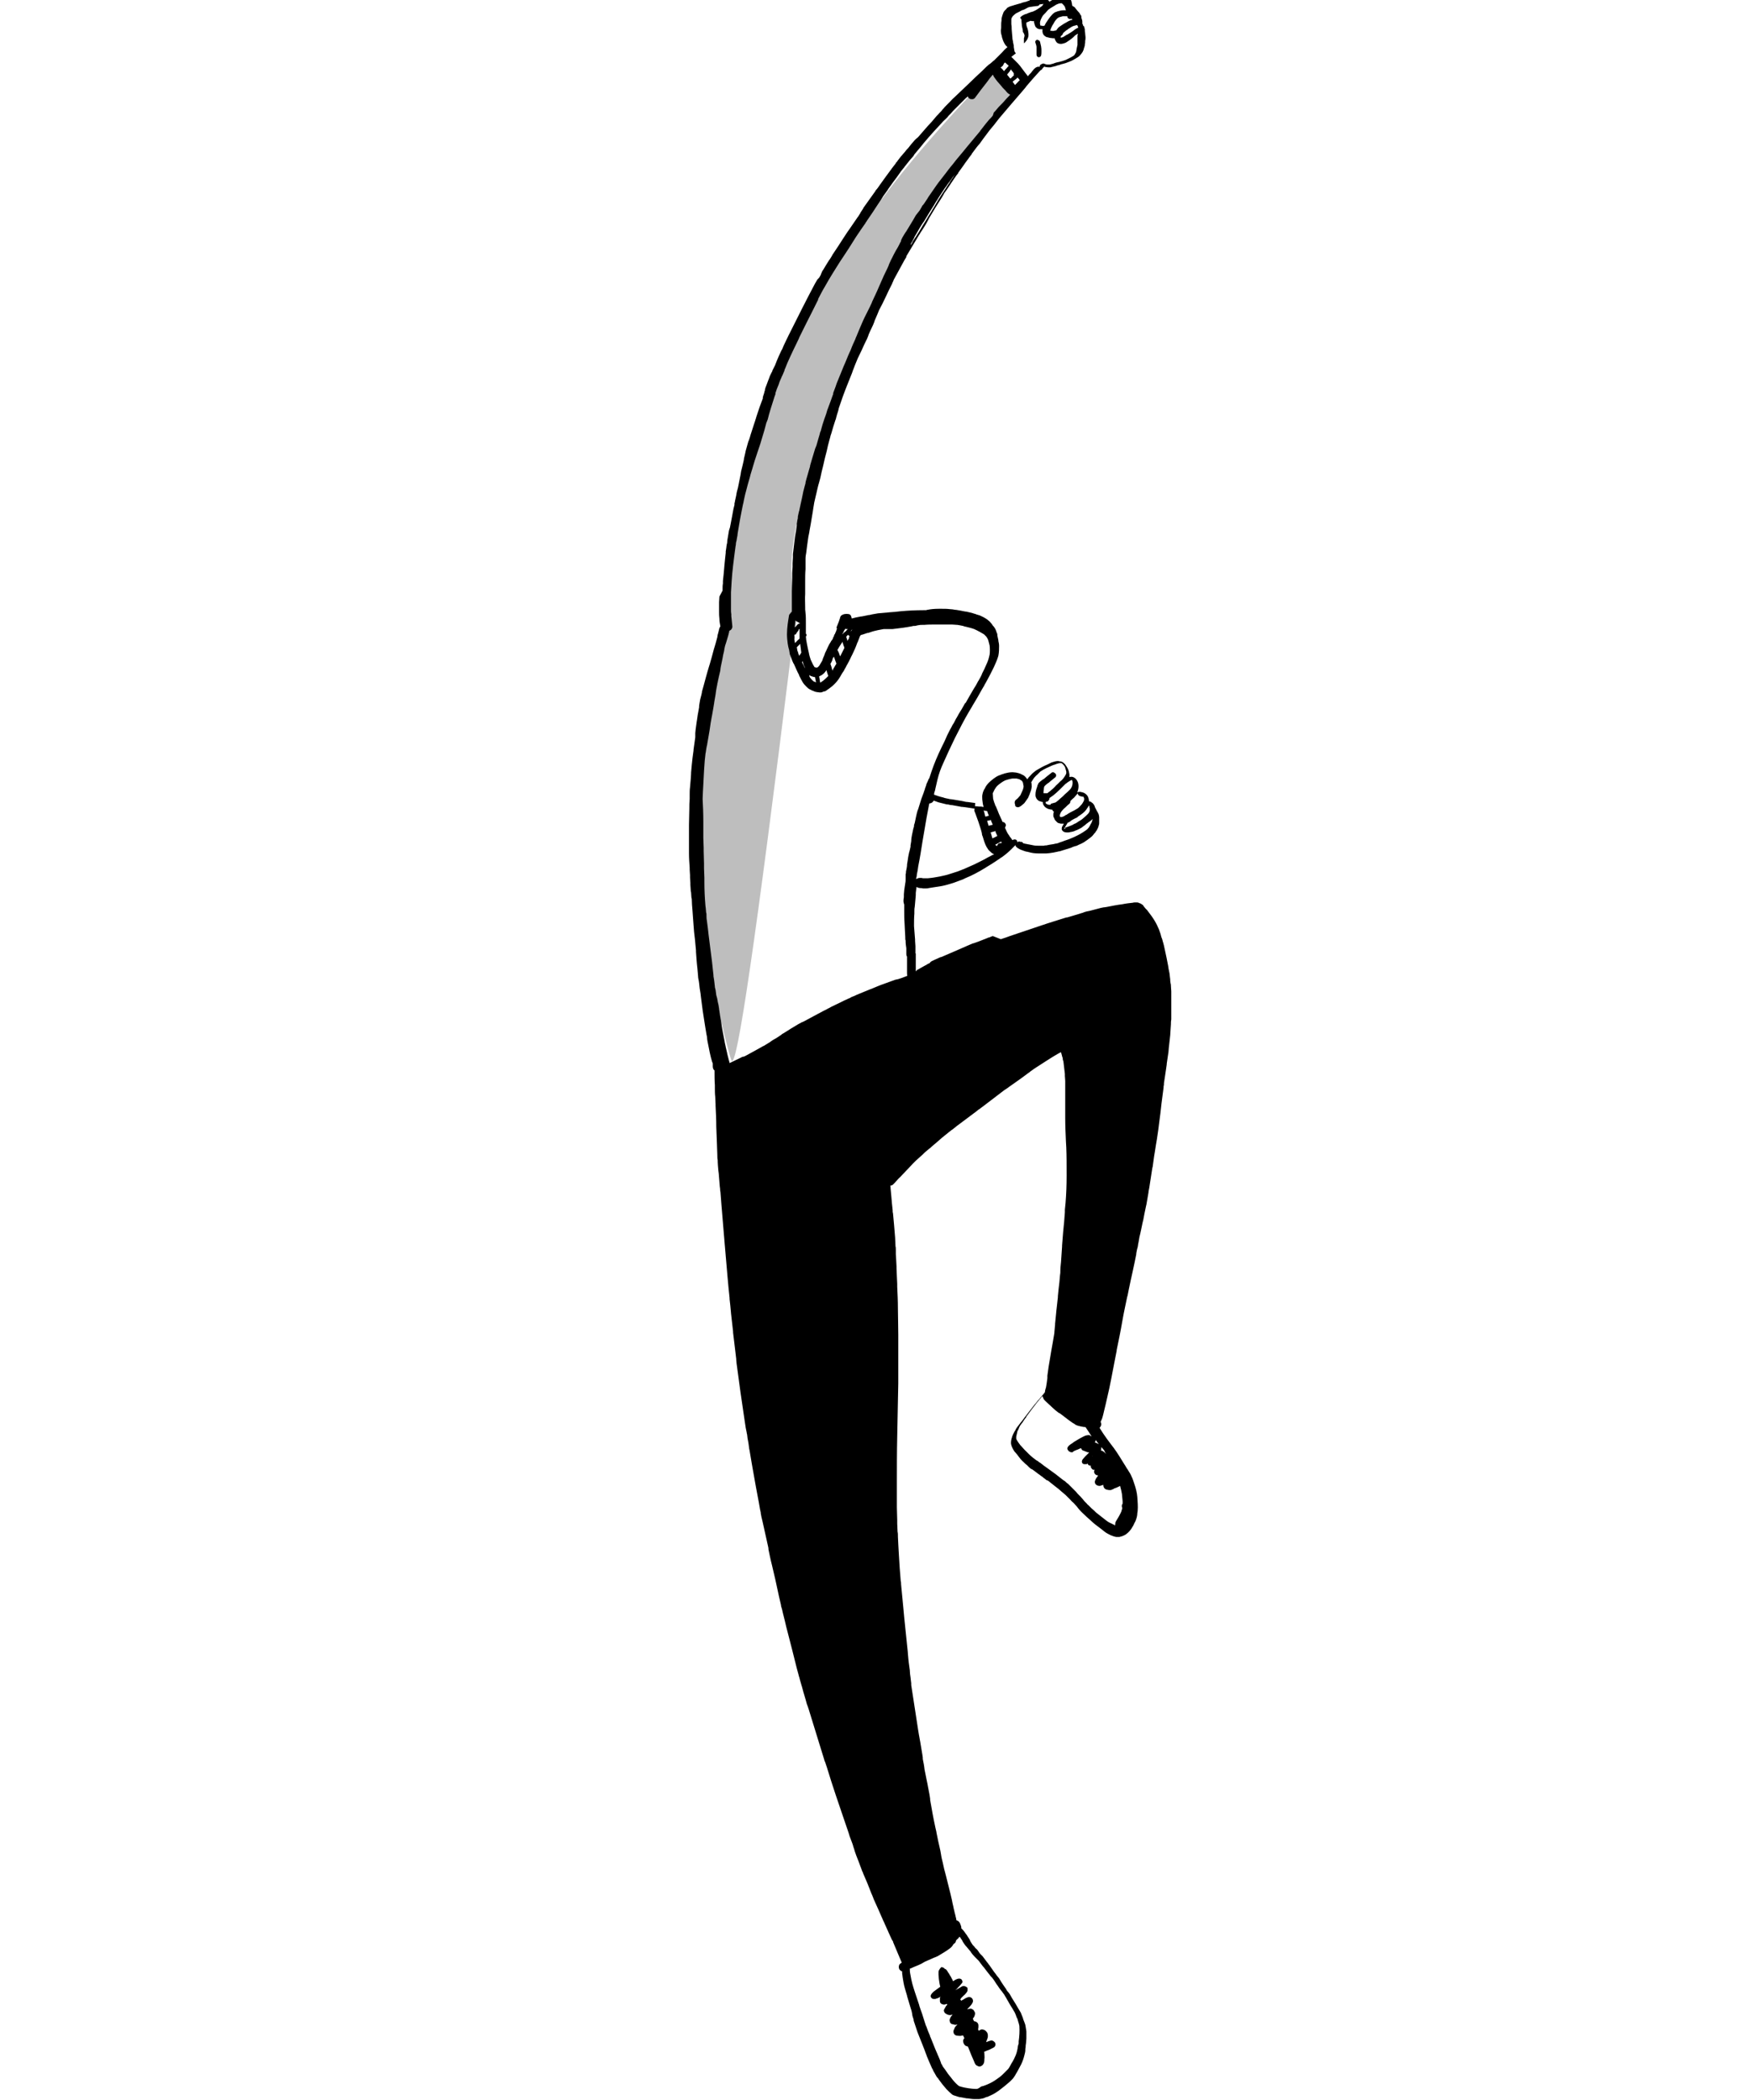 <svg width="500" height="600" viewBox="0 0 500 600" fill="none" xmlns="http://www.w3.org/2000/svg">
<g clip-path="url(#clip0)">
<path fill-rule="evenodd" clip-rule="evenodd" d="M290 27L284 20C265.9 38.8 252.9 54.4 245 67C240.9 73.6 235.1 79.3 230 89C226.9 94.9 222.2 105.9 216 122C212.1 139.2 209.8 150.9 209 157C207.8 166.3 208.6 173.5 209 177C203.1 189.1 199.8 205.8 199 227C197.7 262.9 208.2 301.3 209 303C210.5 305.9 216.1 267.3 226 187L228 175C225.5 167.7 225.5 158.7 228 148C230.5 137.3 236.8 119.3 247 94C249 86.7 253.3 77.7 260 67" fill="#BEBEBE"/>
<path fill-rule="evenodd" clip-rule="evenodd" d="M296.35 11.34C295.95 11.44 295.65 11.84 295.85 12.24C295.95 12.64 296.15 13.04 296.15 13.44V15.64C296.15 15.94 296.35 16.24 296.65 16.34C296.85 16.34 297.05 16.34 297.15 16.24C297.25 16.14 297.45 16.04 297.45 15.84C297.55 15.44 297.55 15.04 297.55 14.64C297.55 14.14 297.55 13.74 297.45 13.24C297.35 12.84 297.25 12.34 297.15 11.94C297.05 11.64 296.75 11.44 296.45 11.44C296.55 11.24 296.45 11.34 296.35 11.34Z" fill="black"/>
<path fill-rule="evenodd" clip-rule="evenodd" d="M268.15 563.34V564.24C268.15 564.64 268.25 565.04 268.25 565.44C268.35 566.14 268.45 566.94 268.65 567.64C268.55 567.74 268.35 567.84 268.25 567.94C267.85 568.24 267.55 568.44 267.15 568.74C267.05 568.84 266.85 568.94 266.75 569.04L266.55 569.24C266.35 569.44 266.15 569.64 266.05 569.84C265.85 570.14 265.85 570.54 266.05 570.74L266.35 571.04C266.55 571.14 266.85 571.14 267.05 571.14C267.15 571.14 267.35 571.14 267.45 571.04C267.65 571.04 267.85 570.94 268.05 570.84C268.35 570.74 268.55 570.64 268.75 570.44C268.65 570.54 268.65 570.64 268.65 570.64C268.55 570.74 268.55 570.94 268.55 571.04V571.74C268.55 572.04 268.65 572.24 268.85 572.44C269.15 572.64 269.45 572.74 269.85 572.74C270.05 572.64 270.35 572.64 270.55 572.54C270.55 572.64 270.65 572.64 270.65 572.74C270.55 572.94 270.35 573.04 270.25 573.24C270.05 573.54 269.95 573.84 269.75 574.14C269.65 574.34 269.65 574.54 269.75 574.74C269.85 575.04 270.05 575.24 270.25 575.34C270.55 575.54 270.95 575.74 271.35 575.74C271.55 575.74 271.75 575.74 271.95 575.64H272.15C271.95 575.84 271.85 576.04 271.65 576.24C271.55 576.44 271.45 576.74 271.35 576.94C271.25 577.24 271.35 577.54 271.45 577.84C271.65 578.14 271.85 578.34 272.15 578.34C272.25 578.34 272.45 578.44 272.55 578.44C272.85 578.54 273.15 578.54 273.35 578.44H273.55L273.25 578.74C273.05 578.94 272.85 579.14 272.75 579.44C272.65 579.64 272.55 579.94 272.45 580.14C272.35 580.44 272.45 580.84 272.55 581.04C272.75 581.44 273.15 581.64 273.65 581.64C273.95 581.64 274.35 581.74 274.65 581.64C274.85 581.64 274.95 581.54 275.15 581.54L275.45 582.14C275.45 582.14 275.45 582.24 275.55 582.24C275.45 582.44 275.35 582.64 275.25 582.74C275.15 583.04 275.15 583.24 275.25 583.54C275.25 583.74 275.35 583.84 275.45 584.04C275.55 584.24 275.75 584.44 275.95 584.54C276.15 584.64 276.35 584.64 276.55 584.74C276.85 585.44 277.05 586.04 277.35 586.74C277.55 587.24 277.75 587.74 277.95 588.14C278.05 588.34 278.15 588.64 278.25 588.84C278.45 589.34 278.65 590.04 279.25 590.24C279.45 590.34 279.65 590.44 279.85 590.44C280.05 590.44 280.25 590.34 280.45 590.24C280.65 590.14 280.85 589.94 280.95 589.74C281.05 589.54 281.15 589.44 281.15 589.24C281.25 588.94 281.25 588.64 281.25 588.34C281.35 587.84 281.25 587.24 281.25 586.74C281.25 586.54 281.25 586.44 281.15 586.24C281.45 586.14 281.65 586.04 281.85 585.94C282.15 585.84 282.35 585.74 282.65 585.64L283.85 585.04C284.45 584.74 284.55 584.04 284.25 583.54C284.05 583.34 283.85 583.14 283.55 583.04C283.25 582.94 282.95 583.04 282.65 583.14C282.55 583.14 282.45 583.24 282.35 583.24C282.15 583.34 282.05 583.34 281.85 583.44H281.75C281.85 583.14 281.95 582.94 282.05 582.64L282.15 582.34C282.25 582.14 282.25 581.94 282.25 581.74V581.44C282.25 581.24 282.15 580.94 282.05 580.74C281.85 580.44 281.65 580.24 281.35 580.04C281.15 579.94 280.85 579.84 280.65 579.84H280.35C280.25 579.94 280.05 579.94 279.95 580.04C279.85 580.04 279.75 580.14 279.65 580.24C279.55 580.14 279.55 579.94 279.45 579.84C279.55 579.44 279.55 579.14 279.55 578.74C279.55 578.44 279.45 578.04 279.15 577.84C278.95 577.64 278.65 577.54 278.25 577.44C278.15 577.24 278.05 576.94 277.95 576.74C278.15 576.54 278.35 576.24 278.45 575.94C278.55 575.64 278.65 575.34 278.55 575.04C278.55 574.94 278.45 574.74 278.35 574.64C278.35 574.54 278.25 574.54 278.25 574.44C278.15 574.34 278.15 574.24 278.05 574.24C277.85 574.14 277.75 573.94 277.55 573.94C277.25 573.84 276.95 573.94 276.55 574.04C276.55 574.04 276.45 574.04 276.45 574.14C276.45 574.14 276.45 574.04 276.35 574.04L276.95 573.44C277.35 573.04 277.65 572.64 277.85 572.24C278.05 571.94 278.05 571.44 277.85 571.14C277.65 570.74 277.05 570.44 276.55 570.64C276.25 570.74 275.95 570.84 275.65 571.04C275.45 571.14 275.25 571.34 274.95 571.44C274.85 571.54 274.75 571.54 274.65 571.64C274.55 571.54 274.45 571.34 274.35 571.24C274.45 571.14 274.55 571.04 274.65 570.84L275.25 570.24C275.45 570.04 275.75 569.84 275.95 569.54C276.05 569.44 276.15 569.34 276.25 569.14C276.35 569.04 276.45 568.84 276.45 568.64V568.14C276.45 567.94 276.35 567.84 276.15 567.74C275.85 567.44 275.25 567.34 274.85 567.54C274.25 567.94 273.65 568.24 272.95 568.64C273.15 568.44 273.45 568.24 273.65 567.94C274.05 567.54 274.35 567.24 274.65 566.84C274.75 566.74 274.85 566.54 274.95 566.44C275.05 566.24 274.95 565.94 274.85 565.74C274.65 565.34 274.15 565.24 273.75 565.34C273.35 565.44 272.95 565.64 272.65 565.84C272.55 565.94 272.35 566.04 272.25 566.04C272.15 565.84 272.15 565.54 271.95 565.34C271.85 565.04 271.65 564.74 271.45 564.44C271.25 564.14 271.15 563.84 270.95 563.64C270.85 563.44 270.75 563.34 270.65 563.14C270.55 563.04 270.45 562.84 270.35 562.74C270.25 562.64 270.05 562.54 269.95 562.54C269.75 562.24 269.35 562.04 268.95 562.04C268.75 562.24 268.25 562.74 268.15 563.34V563.34Z" fill="black"/>
<path fill-rule="evenodd" clip-rule="evenodd" d="M278.95 596.84C278.15 596.84 277.45 596.74 276.65 596.64C275.95 596.54 274.95 596.34 274.05 596.04C273.95 595.94 273.75 595.84 273.65 595.74C272.95 595.14 272.35 594.44 271.75 593.64C271.15 592.94 270.55 592.14 270.05 591.34L269.75 590.94L269.45 590.54C269.35 590.44 269.25 590.24 269.25 590.14L269.15 589.94L269.05 589.84C268.95 589.64 268.85 589.54 268.85 589.34L268.65 588.84L268.55 588.54C267.65 586.54 266.75 584.34 265.85 582.04L265.75 581.94V581.74C265.35 580.84 264.95 579.84 264.65 578.94L264.45 578.54V578.44C264.35 578.14 264.15 577.64 264.05 577.24C263.85 576.64 263.65 575.94 263.45 575.34C263.15 574.54 262.85 573.64 262.65 573.04V572.94C262.45 572.44 262.35 571.94 262.15 571.44L261.75 570.24L261.35 569.04C261.05 568.14 260.85 567.44 260.65 566.74C260.45 565.94 260.25 565.04 260.05 563.84C259.95 563.44 259.95 562.94 259.95 562.44H260.15C260.25 562.34 260.45 562.34 260.55 562.24C261.05 562.04 261.65 561.74 262.45 561.44C262.95 561.24 263.55 560.94 264.15 560.54C264.75 560.24 265.35 560.04 265.95 559.74L266.85 559.34L267.15 559.24C267.55 559.04 267.95 558.94 268.35 558.64C268.65 558.44 269.05 558.24 269.35 558.04C269.55 557.94 269.65 557.84 269.85 557.74C270.45 557.34 270.95 557.04 271.45 556.64C271.85 556.34 272.15 555.94 272.45 555.44C272.65 555.34 272.85 555.14 272.95 555.04C273.05 554.84 273.15 554.64 273.15 554.44C273.25 554.34 273.35 554.14 273.55 554.04C273.75 553.84 273.95 553.64 274.15 553.34L274.25 553.44C274.35 553.54 274.45 553.64 274.45 553.74C274.65 553.94 274.75 554.24 274.95 554.44V554.54C275.05 554.74 275.15 554.84 275.25 555.04C275.55 555.54 275.95 556.04 276.35 556.44C276.45 556.64 276.65 556.74 276.75 556.94L276.85 557.04C277.05 557.24 277.15 557.44 277.35 557.64L277.45 557.84C277.75 558.24 278.05 558.64 278.45 559.04L278.85 559.44L278.95 559.54L279.65 560.24C280.05 560.74 280.35 561.24 280.85 561.84L280.95 561.94L281.05 562.04C281.15 562.14 281.25 562.34 281.35 562.44C281.65 562.84 281.95 563.24 282.35 563.74C282.65 564.04 282.85 564.44 283.15 564.74L283.45 565.04C283.95 565.64 284.35 566.34 284.75 566.94L285.05 567.34C285.35 567.84 285.65 568.24 286.05 568.74L286.15 568.84C286.45 569.24 286.65 569.54 286.95 569.94C287.15 570.24 287.25 570.54 287.45 570.74V570.84L287.55 570.94L287.65 571.14C287.95 571.64 288.15 572.04 288.45 572.54C288.65 572.94 288.95 573.34 289.25 573.84C289.55 574.34 289.75 574.74 289.95 575.04C290.15 575.54 290.35 575.94 290.45 576.34L290.55 576.54C290.65 576.64 290.65 576.84 290.75 576.94V577.04C290.85 577.34 290.95 577.64 291.05 578.04C291.15 578.24 291.15 578.54 291.25 578.84C291.35 580.34 291.25 581.84 291.05 583.24V583.74C291.05 583.84 291.05 584.04 290.95 584.14C290.85 584.54 290.75 584.84 290.75 585.24C290.65 585.84 290.45 586.64 290.15 587.34C289.85 588.04 289.55 588.64 289.25 589.14L289.05 589.44C288.75 589.94 288.45 590.64 288.05 591.14L286.55 592.64C285.95 593.24 285.25 593.74 284.65 594.14C283.95 594.64 283.25 595.04 282.35 595.44C282.05 595.54 281.75 595.74 281.35 595.84C280.95 596.04 280.65 596.04 280.35 596.14C279.45 596.84 279.15 596.84 278.95 596.84V596.84ZM312.05 416.04L312.15 415.94C312.15 416.04 312.15 416.04 312.05 416.04ZM316.05 415.44L315.95 415.34L315.85 415.24L315.65 415.04L315.55 414.94C315.25 414.74 314.95 414.44 314.55 414.44V414.34C314.65 414.14 314.65 413.84 314.65 413.64V413.34V413.44C314.75 413.54 314.75 413.64 314.85 413.64C315.05 413.84 315.25 414.14 315.45 414.34C315.65 414.84 315.85 415.14 316.05 415.44V415.44ZM313.95 412.64C313.65 412.44 313.25 412.24 312.85 412.14V412.04C312.95 411.84 313.05 411.64 313.05 411.44L313.15 411.54C313.35 411.84 313.55 412.14 313.75 412.34L313.95 412.64ZM318.85 435.74H318.65C318.45 435.74 318.25 435.64 318.05 435.54L317.45 435.24C316.95 435.04 316.45 434.74 315.95 434.34C315.05 433.64 314.05 432.84 313.15 432.14L312.75 431.74L312.65 431.64C312.35 431.34 312.05 431.14 311.85 430.94L311.45 430.54L311.15 430.24L310.95 430.04C310.85 429.94 310.65 429.84 310.55 429.64L310.35 429.44L310.15 429.24C309.95 429.04 309.65 428.74 309.45 428.44L308.75 427.64L308.25 427.14C307.95 426.84 307.65 426.54 307.45 426.24L307.05 425.84L306.25 425.04L305.85 424.64L305.15 423.94L304.85 423.74C304.55 423.44 304.25 423.14 303.85 422.94C303.15 422.44 302.35 421.74 301.55 421.14C300.55 420.44 299.65 419.74 298.65 419.04C298.35 418.84 298.05 418.64 297.85 418.44L297.45 418.14C297.25 417.94 296.95 417.84 296.75 417.64L296.35 417.34H296.25C295.55 416.84 294.65 416.14 293.95 415.44L292.65 414.14C292.35 413.84 292.05 413.44 291.75 413.14L291.65 413.04L291.55 412.94C291.15 412.44 290.75 411.84 290.45 411.34C290.45 411.24 290.45 411.14 290.35 411.14V410.44C290.45 410.04 290.55 409.54 290.65 409.14C290.65 408.94 290.75 408.84 290.85 408.64L290.95 408.44C290.95 408.34 291.05 408.24 291.05 408.24L291.15 407.94C291.35 407.44 291.65 407.04 291.95 406.64L292.05 406.54L292.15 406.44L292.25 406.24C292.55 405.74 292.95 405.24 293.25 404.84V404.74L293.55 404.34C294.35 403.24 295.25 402.04 296.35 400.64L297.85 398.84V398.94C297.95 399.14 298.05 399.34 298.15 399.64C298.35 400.04 298.75 400.34 299.15 400.74C299.55 401.14 299.95 401.44 300.35 401.84L300.55 402.04C300.85 402.34 301.25 402.64 301.55 402.94C301.85 403.14 302.15 403.44 302.45 403.64L302.65 403.74L302.85 403.84C303.15 404.04 303.35 404.24 303.65 404.44C304.35 404.94 305.15 405.64 306.05 406.24C306.35 406.44 306.55 406.64 306.85 406.74C306.95 406.84 307.15 406.94 307.25 407.04C307.75 407.34 308.35 407.44 308.75 407.54C309.25 407.64 309.65 407.74 310.15 407.74C310.65 408.54 311.25 409.34 311.85 410.34H311.65C311.55 410.14 311.35 410.04 311.15 410.04H310.85C310.65 410.04 310.45 410.14 310.25 410.14C310.05 410.24 309.95 410.24 309.75 410.34C309.15 410.64 308.55 410.94 307.75 411.44C307.45 411.64 307.05 411.84 306.75 412.04L306.65 412.14C306.55 412.24 306.35 412.34 306.25 412.44L306.05 412.54C305.75 412.74 305.35 413.04 305.15 413.34C305.05 413.54 304.95 413.64 304.95 413.84C304.95 414.04 305.05 414.24 305.15 414.34C305.25 414.54 305.35 414.64 305.55 414.74C305.75 414.84 305.95 414.94 306.15 414.94H306.45L306.55 414.84L306.65 414.74L306.75 414.64C307.05 414.54 307.35 414.34 307.65 414.24H307.75L307.95 414.14C308.25 414.04 308.55 413.84 308.85 413.74C308.85 413.84 308.95 413.84 308.95 413.94C309.05 414.04 309.05 414.14 309.15 414.24C309.35 414.44 309.45 414.44 309.75 414.54C309.95 414.64 310.05 414.64 310.25 414.74C310.45 414.84 310.55 414.84 310.75 414.94H311.05L311.15 415.04L311.05 415.14L310.75 415.44L310.55 415.64L309.95 416.24C309.75 416.44 309.55 416.74 309.35 416.94C309.15 417.24 309.05 417.54 309.15 417.84C309.25 418.24 309.65 418.34 309.85 418.34H310.35C310.55 418.34 310.65 418.24 310.75 418.14C310.75 418.24 310.85 418.34 310.85 418.44C310.95 418.54 311.15 418.74 311.35 418.74H311.65V419.14C311.75 419.44 311.95 419.64 312.15 419.84C312.25 419.94 312.45 419.94 312.65 419.94H312.75C312.75 420.04 312.65 420.04 312.65 420.14C312.65 420.34 312.55 420.54 312.65 420.74C312.65 420.94 312.85 421.14 312.95 421.24C313.15 421.44 313.45 421.54 313.75 421.54C313.75 421.64 313.65 421.64 313.65 421.74L313.35 422.14C313.25 422.24 313.25 422.34 313.15 422.44C313.05 422.64 312.95 422.84 312.85 423.14C312.75 423.44 312.85 423.74 312.95 423.94C313.05 424.14 313.35 424.34 313.55 424.44C313.65 424.44 313.85 424.54 314.05 424.54H314.35C314.55 424.44 314.85 424.34 314.95 424.34C315.05 424.34 315.15 424.24 315.25 424.24V424.54C315.25 424.64 315.35 424.84 315.35 424.94C315.45 425.04 315.55 425.14 315.55 425.24C315.65 425.34 315.75 425.44 315.85 425.44C315.95 425.54 316.15 425.64 316.35 425.64C316.55 425.64 316.65 425.74 316.85 425.74H317.25C317.45 425.74 317.65 425.64 317.85 425.54C317.95 425.54 318.15 425.44 318.25 425.34L318.45 425.24C318.75 425.14 319.05 425.04 319.45 424.84L320.05 424.54V424.64C320.25 425.44 320.45 426.14 320.55 426.84C320.65 427.54 320.65 428.24 320.75 428.94V429.64C320.45 429.94 320.45 430.44 320.65 430.84V430.94C320.55 431.34 320.45 431.64 320.35 431.94C319.95 432.84 319.35 433.84 318.85 434.64C318.65 434.94 318.65 435.24 318.65 435.54L318.35 435.84C318.25 435.94 318.15 435.94 318.15 435.94C318.95 435.64 318.85 435.74 318.85 435.74V435.74ZM261.45 272.84V272.74V272.84ZM284.85 241.74L284.65 241.64L284.35 241.34L284.55 241.24L284.95 241.04L285.65 240.64L286.05 240.44V240.54C286.15 240.64 286.25 240.74 286.25 240.84H286.15C285.95 240.84 285.75 240.94 285.45 240.94H285.35C285.25 241.14 284.95 241.34 284.85 241.74V241.74ZM283.55 239.54C283.45 239.24 283.35 238.94 283.25 238.54V238.44L283.15 238.24V238.14L283.05 237.94V237.84C283.45 237.74 283.95 237.54 284.45 237.44V237.74C284.65 238.14 284.75 238.44 284.95 238.84C284.55 239.04 284.05 239.34 283.55 239.54V239.54ZM282.45 235.94C282.35 235.44 282.15 235.04 282.05 234.54L282.35 234.44H282.65L282.85 234.34L283.05 234.24C283.25 234.64 283.35 235.04 283.65 235.64L282.45 235.94V235.94ZM281.55 233.34C281.45 233.14 281.45 232.94 281.35 232.74V232.64L281.25 232.24L281.05 231.54C281.15 231.54 281.25 231.54 281.25 231.64H281.35C281.65 231.64 281.85 231.74 282.05 231.74C282.15 232.14 282.35 232.64 282.55 233.04C282.15 233.14 281.85 233.24 281.55 233.34V233.34ZM304.15 236.84H304.05C304.05 236.74 304.15 236.64 304.15 236.64C304.35 236.14 304.75 235.64 304.95 235.24V235.14L305.55 234.84L305.85 234.64L305.95 234.54L306.05 234.44C306.25 234.34 306.55 234.14 306.75 234.04L307.35 233.74C307.65 233.64 307.85 233.54 307.95 233.34C309.05 232.64 309.85 232.04 310.35 231.34L310.95 230.44C311.05 230.34 311.05 230.24 311.15 230.14C311.15 230.14 311.15 230.24 311.25 230.24V230.54C311.25 230.74 311.35 230.84 311.35 230.94V231.64C311.35 231.74 311.25 231.84 311.25 231.94C311.15 232.14 311.05 232.34 310.85 232.54C310.45 232.94 310.05 233.34 309.55 233.74C309.25 234.04 308.95 234.24 308.45 234.54L308.25 234.64C307.85 234.94 307.55 235.14 307.15 235.34H307.05C306.85 235.44 306.65 235.54 306.55 235.64C306.35 235.74 306.05 235.84 305.85 235.94C305.25 236.14 304.85 236.34 304.35 236.44C304.45 236.84 304.25 236.84 304.15 236.84V236.84ZM265.55 229.54C266.05 229.54 266.55 229.24 266.75 228.74C267.05 228.84 267.55 229.04 268.15 229.24L270.55 229.84H270.85C271.25 229.94 271.65 230.04 272.05 230.04L274.25 230.44L274.75 230.54H274.95C275.25 230.54 275.55 230.64 275.85 230.64C276.75 230.74 277.55 230.94 278.45 231.04V231.14C278.35 231.34 278.35 231.64 278.45 231.84L278.65 232.34C279.05 233.54 279.45 234.44 279.75 235.44C280.05 236.34 280.35 237.24 280.55 238.14V238.34L280.65 238.74L280.75 238.94C281.05 239.94 281.35 241.04 281.85 241.94C282.15 242.44 282.45 242.94 282.85 243.24C283.05 243.44 283.25 243.64 283.55 243.84C283.75 243.94 283.85 244.04 284.05 244.04C283.95 244.14 283.75 244.24 283.65 244.24C282.65 244.74 281.75 245.24 281.05 245.64L278.65 246.84L278.45 246.94L275.75 248.14C275.05 248.44 274.25 248.74 273.45 249.04C272.55 249.34 271.55 249.64 270.95 249.84C270.35 250.04 269.35 250.24 268.45 250.44C267.75 250.54 266.95 250.74 265.95 250.84C265.65 250.84 265.35 250.94 265.05 250.94H264.15C263.85 250.94 263.55 250.94 263.35 250.84H262.75C262.65 250.84 262.45 250.84 262.25 250.94C262.15 250.94 261.95 251.04 261.85 251.14H261.75V250.94L261.85 250.64L261.95 250.04V249.84C262.15 249.04 262.25 248.34 262.35 247.54C262.85 245.04 263.25 242.54 263.55 240.54C263.95 238.24 264.35 235.84 264.75 233.54C264.95 232.34 265.25 231.04 265.45 229.84L265.55 229.54V229.54ZM303.35 233.44H302.95C302.85 233.34 302.85 233.34 302.85 233.24C302.85 233.14 302.85 233.14 302.75 233.04C302.85 232.74 302.95 232.34 303.15 232.04C303.25 231.94 303.25 231.84 303.35 231.74C303.65 231.34 304.05 230.94 304.45 230.64L304.65 230.44C304.95 230.14 305.25 229.84 305.55 229.64C305.75 229.44 305.85 229.14 305.85 228.84L306.35 228.34C306.75 228.04 307.05 227.74 307.35 227.34C307.55 227.14 307.75 226.84 307.95 226.64V226.84C308.05 227.14 308.25 227.34 308.55 227.44C308.75 227.54 309.05 227.54 309.35 227.64H309.55C309.65 227.74 309.65 227.84 309.65 227.84C309.65 227.94 309.75 228.04 309.75 228.14V228.44C309.75 228.64 309.65 228.84 309.55 229.04C309.35 229.34 309.25 229.64 308.95 229.94C308.65 230.24 308.35 230.64 307.95 230.94C307.35 231.34 306.75 231.64 306.15 231.94L305.95 232.04C305.75 232.14 305.45 232.34 305.25 232.44C305.15 232.54 305.05 232.54 304.95 232.64C304.85 232.74 304.75 232.74 304.65 232.84H304.55C304.35 232.94 304.15 233.14 303.95 233.24C303.85 233.24 303.75 233.34 303.55 233.34C303.55 233.44 303.45 233.44 303.35 233.44V233.44ZM299.95 229.94H299.65C299.55 229.94 299.35 229.84 299.25 229.84C299.15 229.74 299.05 229.74 298.95 229.64C298.85 229.64 298.85 229.54 298.75 229.44V229.14C298.85 229.14 298.85 229.14 298.95 229.04H299.05C299.25 229.04 299.45 228.94 299.55 228.74C299.75 228.54 299.85 228.34 299.85 228.04L299.95 227.94C300.35 227.64 300.65 227.44 300.95 227.24C301.55 226.74 302.15 226.24 302.85 225.54L303.45 224.94L303.65 224.74L304.45 223.94C304.55 223.94 304.65 223.84 304.75 223.74C304.85 223.64 305.05 223.54 305.15 223.44C305.45 223.24 305.65 223.14 305.95 222.94C306.05 222.94 306.15 222.84 306.25 222.84C306.35 222.94 306.35 222.94 306.35 223.04C306.35 223.14 306.45 223.24 306.45 223.34V223.94C306.35 224.24 306.35 224.54 306.25 224.74C306.05 225.14 305.95 225.34 305.75 225.54C305.25 226.04 304.75 226.54 304.25 226.94L303.95 227.24L303.65 227.54L302.95 228.14C302.55 228.54 302.05 228.94 301.65 229.24C301.55 229.24 301.45 229.34 301.35 229.34C300.95 229.44 300.65 229.54 300.25 229.64C300.35 229.84 300.15 229.94 299.95 229.94V229.94ZM290.85 230.64C291.05 230.64 291.25 230.54 291.45 230.44C291.75 230.24 292.05 230.04 292.35 229.74C292.65 229.54 292.85 229.24 293.05 228.94C293.35 228.54 293.55 228.24 293.75 227.94C293.95 227.54 294.05 227.14 294.25 226.74V226.64L294.35 226.44C294.65 225.64 294.85 224.94 294.75 224.24C294.75 224.04 294.75 223.84 294.65 223.54C294.65 223.54 294.65 223.44 294.75 223.34C294.95 223.04 295.15 222.64 295.45 222.24C295.75 221.94 295.95 221.64 296.35 221.34L297.25 220.44C298.25 219.74 299.45 219.24 300.55 218.74L301.05 218.54H301.15C301.65 218.34 302.15 218.14 302.75 218.04H303.25C303.35 218.04 303.35 218.14 303.45 218.14L303.75 218.44L303.85 218.54C304.05 218.74 304.25 219.04 304.35 219.34C304.45 219.64 304.55 220.04 304.65 220.44V220.94C304.65 221.04 304.55 221.14 304.55 221.24C304.35 221.64 304.05 222.04 303.85 222.34C303.55 222.74 303.25 223.04 302.95 223.24L302.25 223.94C301.95 224.24 301.65 224.44 301.45 224.74L301.25 224.94C300.95 225.24 300.65 225.54 300.35 225.74L300.25 225.84C299.95 226.14 299.55 226.34 299.25 226.64H298.15V226.14C298.15 225.94 298.25 225.64 298.25 225.44V225.24C298.25 225.04 298.35 224.94 298.35 224.74C298.65 224.34 299.05 224.04 299.45 223.74L299.65 223.64C300.15 223.14 300.75 222.74 301.45 222.14C301.65 222.04 301.75 221.74 301.75 221.54C301.75 221.34 301.65 221.04 301.45 220.94C301.25 220.74 301.05 220.64 300.85 220.64C300.55 220.64 300.45 220.74 300.25 220.94C299.55 221.44 298.85 222.04 298.15 222.64H298.05C297.75 222.84 297.45 223.14 297.15 223.34C296.95 223.54 296.65 223.74 296.55 224.14C296.45 224.34 296.35 224.54 296.35 224.74C296.05 225.54 295.85 226.24 295.85 227.04C295.85 227.24 295.85 227.54 295.95 227.74C296.05 228.04 296.15 228.24 296.45 228.54C296.65 228.74 296.95 228.94 297.15 228.94C297.45 229.04 297.65 229.14 297.95 229.14V229.34C297.95 229.74 298.15 230.04 298.45 230.44C298.75 230.74 299.05 230.94 299.55 231.14C299.95 231.24 300.35 231.34 300.65 231.34C300.75 231.64 300.95 231.84 301.15 231.94C301.15 231.94 301.05 232.04 301.05 232.14C300.95 232.34 300.95 232.64 300.95 232.84V233.04C300.95 233.24 300.95 233.34 301.05 233.44C301.05 233.54 301.15 233.74 301.25 233.84V233.94C301.35 234.24 301.55 234.44 301.75 234.64L302.15 235.04C302.35 235.14 302.55 235.24 302.75 235.24C302.95 235.34 303.25 235.34 303.35 235.34H303.95C303.95 235.44 303.85 235.54 303.85 235.54C303.75 235.74 303.55 236.04 303.45 236.24C303.35 236.44 303.35 236.74 303.35 236.94C303.35 237.14 303.55 237.34 303.75 237.54C304.15 237.84 304.65 237.84 305.05 237.84C305.25 237.84 305.55 237.84 305.75 237.74C305.95 237.74 306.15 237.64 306.35 237.64C306.75 237.54 307.05 237.44 307.45 237.24C307.85 237.14 308.25 236.84 308.55 236.74C308.95 236.54 309.25 236.34 309.45 236.14C309.75 235.94 310.15 235.64 310.35 235.44L310.45 235.34L310.75 235.14C310.95 234.94 311.25 234.74 311.45 234.64C311.65 234.44 311.85 234.34 312.05 234.14L312.25 233.94L312.15 234.14C312.05 234.44 312.05 234.64 311.95 234.84C311.85 235.04 311.75 235.34 311.55 235.54V235.64C311.45 235.84 311.25 236.14 311.15 236.34C311.05 236.54 310.85 236.64 310.75 236.84C310.55 237.04 310.35 237.14 310.25 237.24L309.35 237.84C309.05 238.04 308.65 238.24 308.35 238.44H308.25L308.15 238.54C307.35 238.94 306.55 239.34 305.75 239.64C305.05 239.94 304.25 240.14 303.55 240.44L302.65 240.74L302.45 240.84C302.15 240.94 301.85 241.04 301.55 241.04C300.95 241.24 300.35 241.24 299.95 241.34L299.45 241.44L298.95 241.54C298.75 241.54 298.45 241.54 298.25 241.64H296.95C296.35 241.64 295.85 241.64 295.35 241.54C294.85 241.44 294.25 241.34 293.85 241.24H293.75C293.65 241.24 293.45 241.14 293.35 241.14H293.25C292.95 241.04 292.65 241.04 292.35 240.94C292.25 240.74 292.15 240.64 291.95 240.54H291.65C291.55 240.54 291.45 240.54 291.35 240.44H291.15C290.95 240.44 290.75 240.54 290.65 240.64V240.54C290.65 240.34 290.55 240.14 290.45 240.04C290.25 239.84 290.05 239.84 289.85 239.84C289.65 239.84 289.45 239.94 289.25 240.04C289.15 239.84 288.95 239.64 288.85 239.44L288.75 239.34C288.65 239.24 288.55 239.04 288.45 238.94L288.35 238.74C287.85 238.14 287.55 237.44 287.25 236.74L287.15 236.54V236.44C287.15 236.44 287.25 236.34 287.25 236.24C287.35 236.04 287.45 235.74 287.35 235.54C287.25 235.14 286.85 234.84 286.45 234.84L286.35 234.64L286.15 234.14L286.05 233.94C285.85 233.44 285.65 233.14 285.55 232.84L285.45 232.64C285.15 231.84 284.85 231.14 284.55 230.44C284.55 230.34 284.45 230.24 284.35 230.14C284.35 229.94 284.25 229.84 284.25 229.74C284.15 229.54 284.15 229.44 284.05 229.24C283.95 228.94 283.85 228.64 283.75 228.24C283.75 227.84 283.65 227.24 283.65 226.74C283.65 226.54 283.75 226.44 283.85 226.24C284.05 225.74 284.35 225.24 284.65 224.84C285.05 224.34 285.65 223.94 286.05 223.64C286.45 223.34 286.85 223.14 287.25 222.94C287.85 222.74 288.55 222.54 289.25 222.44H290.45C290.75 222.54 290.95 222.54 291.25 222.64C291.35 222.74 291.55 222.84 291.75 222.94C291.85 223.04 291.95 223.04 292.05 223.24L292.15 223.34C292.25 223.54 292.35 223.84 292.35 224.04V224.14C292.35 224.24 292.45 224.44 292.45 224.54V224.84C292.35 225.44 292.15 225.94 291.85 226.54C291.75 226.74 291.65 226.84 291.65 227.04C291.55 227.14 291.45 227.34 291.35 227.44C290.95 227.94 290.65 228.24 290.25 228.54C290.05 228.74 289.95 228.84 289.95 229.04C289.85 229.34 289.95 229.74 290.05 229.94C289.95 230.34 290.35 230.64 290.85 230.64V230.64ZM233.15 194.94H233.05C232.85 194.84 232.75 194.74 232.55 194.74C232.15 194.44 231.85 194.14 231.55 193.74C231.45 193.64 231.35 193.44 231.25 193.24V192.84C231.25 192.94 231.35 192.94 231.35 192.94C231.55 193.14 231.85 193.24 232.25 193.34C232.45 193.44 232.65 193.44 232.85 193.44L233.15 194.94ZM234.35 195.04L234.25 194.54V194.44C234.15 194.04 234.15 193.74 234.05 193.34V193.24C234.55 193.04 235.05 192.74 235.45 192.34C235.75 192.04 235.95 191.74 236.15 191.44V191.54C236.25 191.74 236.25 192.04 236.35 192.24L236.65 193.14C236.15 193.64 235.75 194.04 235.25 194.44C235.05 194.54 234.75 194.84 234.35 195.04ZM230.05 190.94L229.95 190.84L229.85 190.64C229.65 190.14 229.35 189.64 229.15 189.24L229.25 189.04L229.35 188.84V189.04C229.45 189.34 229.55 189.74 229.65 190.04L229.75 190.24L229.85 190.44C229.95 190.64 229.95 190.84 230.05 190.94C230.05 190.94 230.05 190.84 230.05 190.94ZM237.85 191.64L237.55 190.54L237.25 189.64L237.35 189.54C237.55 189.14 237.75 188.84 237.85 188.44V188.34C237.95 188.04 238.05 187.84 238.25 187.64L238.35 187.84L238.65 188.74C238.75 189.04 238.85 189.24 238.95 189.54V189.64L238.85 189.84L238.65 190.14C238.45 190.54 238.25 190.84 238.05 191.14V191.24L237.95 191.34L237.85 191.64V191.64ZM228.35 187.44V187.34C228.25 187.14 228.15 186.84 228.05 186.64V186.44C228.05 186.34 228.05 186.34 227.95 186.24C227.85 185.94 227.75 185.74 227.75 185.54V185.34C227.75 185.24 227.65 185.14 227.65 185.04V184.94C227.65 184.94 227.75 184.94 227.75 184.84L227.95 184.64L228.65 183.94V184.24C228.65 184.44 228.75 184.74 228.75 184.94C228.85 185.54 228.85 186.04 228.95 186.44C228.85 186.64 228.65 186.94 228.45 187.24L228.35 187.44V187.44ZM240.05 187.54C239.85 187.14 239.75 186.64 239.55 186.24C239.45 186.04 239.35 185.84 239.25 185.74C239.55 185.14 239.95 184.54 240.35 183.94C240.45 183.74 240.65 183.54 240.75 183.34V183.54C240.85 183.84 240.95 184.24 241.05 184.54L241.15 184.74L241.25 185.14L241.15 185.34C241.05 185.44 241.05 185.64 240.95 185.74L240.05 187.54V187.54ZM242.15 183.14L241.85 182.14L241.75 181.94L242.05 181.64L242.25 181.34C242.25 181.44 242.25 181.44 242.35 181.44C242.45 181.54 242.55 181.64 242.75 181.74C242.65 181.94 242.55 182.14 242.55 182.34V182.44C242.35 182.64 242.25 182.84 242.15 183.14V183.14ZM243.05 180.34C243.15 180.14 243.35 180.04 243.45 179.84V179.94C243.35 180.04 243.35 180.14 243.25 180.24L243.05 180.34V180.34ZM226.95 181.34C227.05 181.34 227.35 181.34 227.45 181.14L227.55 180.94L227.65 180.74L227.75 180.64C227.85 180.54 227.95 180.34 228.05 180.24L228.15 180.14V179.94L228.45 179.64V182.44L228.35 182.54L228.25 182.64C227.85 182.94 227.55 183.34 227.15 183.74C227.05 183.44 227.05 183.04 226.95 182.64C227.05 182.24 226.95 181.84 226.95 181.34V181.34ZM240.65 181.24C240.75 180.94 240.95 180.74 241.05 180.44C241.15 180.14 241.35 179.94 241.55 179.64C241.65 179.64 241.75 179.74 241.85 179.74H242.35H242.25C242.15 179.84 241.95 179.94 241.85 180.14L241.75 180.24L241.65 180.34C241.55 180.44 241.35 180.64 241.15 180.74L240.95 180.94C240.85 181.14 240.75 181.14 240.65 181.24V181.24ZM227.05 179.24C227.15 178.54 227.15 177.94 227.25 177.34V177.24L227.35 177.34C227.55 177.54 227.85 177.64 228.15 177.84C228.25 177.94 228.35 177.94 228.55 178.04V178.14H228.35C228.15 178.24 227.95 178.34 227.75 178.54C227.65 178.64 227.55 178.84 227.45 178.94L227.35 179.04L227.05 179.24V179.24ZM260.25 69.94C260.25 69.84 260.15 69.84 260.15 69.84C260.55 69.14 260.95 68.44 261.25 67.84V67.74L261.85 66.74C262.45 65.64 263.15 64.44 263.85 63.44L263.95 63.34L264.55 62.34C265.25 61.14 265.95 60.04 266.65 58.94L266.85 58.64L266.95 58.44L267.25 57.94L267.55 57.44L267.65 57.34C267.85 57.04 268.05 56.64 268.25 56.34L269.95 53.74C270.15 53.44 270.45 53.14 270.65 52.74L271.25 51.94L271.85 51.14L272.05 50.84C272.15 50.64 272.25 50.54 272.45 50.34L272.85 49.84L272.45 50.44L272.05 51.04C271.85 51.34 271.55 51.74 271.35 52.04V52.14L271.15 52.44L271.05 52.54L270.15 53.94L269.15 55.44C268.85 55.84 268.65 56.24 268.45 56.54L268.25 56.84L266.95 59.04L266.45 59.84C266.05 60.54 265.65 61.24 265.15 61.94L265.05 62.14L264.75 62.64L264.45 63.14L263.75 64.24C263.05 65.44 262.35 66.64 261.55 67.84L261.15 68.44L260.95 68.74L260.75 69.04C260.75 69.24 260.45 69.64 260.25 69.94V69.94ZM290.05 24.34C289.85 24.04 289.65 23.84 289.45 23.54L289.35 23.44V23.34L289.45 23.24L289.55 23.14L289.95 22.84L290.35 22.54L290.55 22.34L290.75 22.14C290.85 22.34 291.05 22.44 291.15 22.64C291.25 22.74 291.35 22.84 291.35 22.94C291.05 23.14 290.85 23.44 290.65 23.64L290.05 24.24L289.95 24.34H290.05V24.34ZM277.65 28.34H277.95C278.25 28.24 278.45 28.14 278.65 27.84C279.65 26.44 280.75 25.04 281.85 23.64L282.45 22.84L282.65 22.54L283.65 21.34C283.75 21.44 283.75 21.54 283.85 21.64V21.74L284.05 22.04C284.65 22.94 285.25 23.64 286.15 24.64C286.35 24.94 286.55 25.14 286.85 25.44L286.95 25.54L287.15 25.74L287.25 25.84C287.65 26.34 288.05 26.84 288.65 27.04L288.55 27.14C288.15 27.64 287.65 28.04 287.25 28.54L286.45 29.44L285.95 29.94C285.55 30.34 285.15 30.74 284.85 31.14L284.25 31.84L283.95 32.14L283.65 33.04L283.15 33.64L282.85 33.94L282.75 34.04L282.65 34.14C282.35 34.54 281.95 34.94 281.65 35.34C281.15 35.94 280.75 36.54 280.25 37.14L280.15 37.24L280.05 37.44C278.85 38.84 277.75 40.24 276.55 41.64C275.55 42.84 274.45 44.24 273.15 45.74C272.65 46.44 272.05 47.14 271.55 47.74L271.25 48.14L271.15 48.24L270.25 49.44L268.15 52.14C267.75 52.64 267.45 53.14 267.15 53.54C266.55 54.44 265.95 55.24 265.35 56.14C265.25 56.24 265.25 56.34 265.15 56.44L265.05 56.64L264.05 58.14L263.75 58.54L263.55 58.74L263.45 58.84V58.94C263.25 59.34 262.95 59.74 262.75 60.14L261.65 61.54L260.85 62.94C260.15 64.04 259.55 65.14 258.85 66.24L258.75 66.34L258.25 67.14C257.95 67.64 257.65 68.14 257.45 68.64V68.84C257.35 69.14 257.15 69.34 257.05 69.64C256.75 70.24 256.45 70.84 256.05 71.44L255.45 72.54L254.75 73.94C254.45 74.44 254.25 75.04 253.95 75.64V75.74C253.85 76.04 253.65 76.34 253.55 76.64C252.85 78.04 252.15 79.54 251.65 80.74C250.95 82.44 250.15 84.14 249.35 85.84L249.15 86.24V86.34C248.95 86.74 248.75 87.24 248.55 87.64L247.85 89.04L247.05 90.64C246.45 91.84 245.95 93.14 245.55 94.04L245.05 95.24C244.85 95.74 244.65 96.24 244.45 96.64V96.74C244.05 97.64 243.55 98.64 243.15 99.74L242.95 100.24L242.85 100.44L242.75 100.64C242.15 101.94 241.65 103.34 241.05 104.64C240.25 106.54 239.65 108.14 239.05 109.54L238.75 110.44L238.15 112.04C238.15 112.14 238.05 112.24 238.05 112.34V112.64L237.95 112.84L237.35 114.54L236.75 116.14L236.65 116.44C236.55 116.64 236.55 116.74 236.45 116.94C236.25 117.44 236.15 118.04 235.95 118.54L235.55 119.64C235.15 120.74 234.85 121.84 234.55 122.94V123.04L234.45 123.24L234.35 123.44L234.15 124.24C234.05 124.54 233.95 124.94 233.85 125.24L233.25 127.34L233.15 127.54L233.05 127.84L232.95 128.04L232.85 128.34C232.75 128.64 232.65 129.04 232.55 129.34C232.15 130.54 231.85 131.74 231.45 133.04V133.24L231.15 134.24C230.85 135.44 230.45 136.54 230.15 137.84V138.04L229.85 139.14C229.75 139.64 229.55 140.14 229.45 140.74L229.15 142.24L228.75 144.04C228.65 144.54 228.55 145.04 228.45 145.44L228.35 145.94L228.25 146.24L227.95 147.64V148.04C227.95 148.14 227.85 148.34 227.85 148.44C227.75 148.84 227.75 149.24 227.65 149.54V150.14C227.55 151.14 227.35 152.24 227.15 153.34L226.95 154.94L226.75 156.64C226.65 157.24 226.65 157.74 226.55 158.34V159.24C226.55 159.74 226.45 160.34 226.45 160.94V161.94C226.45 162.44 226.35 163.14 226.35 163.74V165.14C226.35 166.44 226.25 167.74 226.25 168.94V174.74L225.95 175.04C225.95 175.14 225.85 175.14 225.85 175.24C225.65 175.34 225.55 175.54 225.45 175.74C225.15 177.54 224.85 179.34 224.85 181.24C224.85 182.14 224.95 183.04 225.05 183.84C225.15 184.44 225.25 185.04 225.45 185.64L225.55 186.24L225.65 186.84C225.65 187.04 225.75 187.14 225.85 187.34V187.44L225.95 187.64C226.15 188.24 226.35 188.84 226.65 189.44L226.85 189.74C227.35 190.84 227.75 191.84 228.25 192.74C228.25 192.84 228.35 192.94 228.35 192.94V193.14L228.45 193.24C228.75 193.84 229.05 194.44 229.35 194.94C229.65 195.44 230.05 195.84 230.45 196.24C230.75 196.54 231.05 196.84 231.55 197.04C231.85 197.24 232.15 197.34 232.45 197.44L232.65 197.54C233.05 197.74 233.55 197.74 234.15 197.84H234.35C234.55 197.84 234.75 197.84 234.95 197.74C235.15 197.64 235.35 197.54 235.55 197.54H235.65C235.75 197.44 235.95 197.44 236.05 197.34L236.15 197.24C236.35 197.14 236.55 196.94 236.75 196.84C238.05 195.94 239.25 194.74 240.05 193.34C240.35 192.84 240.65 192.24 241.05 191.74C241.25 191.34 241.45 190.94 241.65 190.64L241.85 190.24C241.95 190.04 242.05 189.84 242.15 189.74V189.64L242.25 189.54C242.35 189.24 242.55 189.04 242.65 188.74C242.95 188.24 243.15 187.64 243.45 187.14C243.95 186.14 244.45 185.04 244.95 183.64L245.15 183.24C245.25 182.84 245.45 182.54 245.55 182.14C245.65 181.84 245.75 181.64 245.95 181.44C246.15 181.34 246.45 181.34 246.65 181.24L246.95 181.14L247.85 180.84H248.05L248.95 180.54C249.45 180.34 250.05 180.24 250.85 180.04C251.35 179.94 251.85 179.84 252.45 179.74H254.95C256.05 179.64 257.15 179.44 258.15 179.34L258.75 179.24H258.85C259.45 179.14 259.95 179.04 260.55 178.94L260.95 178.84H261.15C261.35 178.84 261.65 178.84 261.85 178.74L262.35 178.64C262.75 178.54 263.15 178.54 263.45 178.54H264.05C265.05 178.44 266.05 178.44 266.95 178.44H272.05C272.55 178.44 273.05 178.54 273.45 178.54H273.55L274.15 178.64L274.65 178.74C274.85 178.74 275.15 178.84 275.45 178.94L275.75 179.04H275.85C276.65 179.24 277.55 179.44 278.35 179.74C278.85 179.94 279.35 180.24 279.95 180.54C280.35 180.74 280.75 181.04 281.15 181.24L281.75 181.84C281.95 182.04 282.05 182.34 282.25 182.64C282.45 183.14 282.55 183.74 282.75 184.44C282.85 185.34 282.85 186.24 282.75 187.04L282.45 188.24C282.35 188.64 282.15 189.04 282.05 189.34L281.65 190.24L281.25 191.14L280.65 192.34L280.55 192.54V192.64C280.45 192.74 280.45 192.94 280.35 193.04C280.15 193.54 279.85 193.94 279.65 194.34L279.55 194.54L279.45 194.64L279.25 195.04C278.95 195.64 278.65 196.14 278.25 196.74C277.45 198.14 276.65 199.44 275.95 200.74L275.85 200.84L275.75 200.94L275.65 201.04L275.55 201.24C275.05 202.14 274.55 203.04 273.95 203.94C273.65 204.44 273.45 204.94 273.15 205.34L273.05 205.54L272.95 205.74L272.85 205.94C272.65 206.34 272.45 206.74 272.15 207.14L271.85 207.74C271.55 208.24 271.35 208.64 271.15 209.04L270.65 210.04L270.25 210.94L269.85 211.84C268.75 214.04 267.65 216.34 266.75 218.74C266.35 219.84 265.95 220.94 265.55 222.24C265.45 222.44 265.35 222.64 265.25 222.74L265.15 223.04C264.95 223.44 264.85 223.74 264.65 224.14V224.34L264.55 224.54L264.45 224.84C264.35 225.04 264.35 225.24 264.25 225.34V225.54L264.15 225.74C264.05 225.94 264.05 226.14 263.95 226.34L263.85 226.64L263.55 227.44L263.25 228.24C262.95 229.24 262.65 230.14 262.35 231.14L262.15 231.64C262.05 232.04 261.85 232.64 261.75 233.24C261.65 233.84 261.45 234.54 261.35 235.14L261.25 235.44L261.15 235.74V235.94C261.15 236.24 261.05 236.44 260.95 236.74C260.85 237.34 260.65 238.04 260.55 238.64C260.45 239.14 260.35 239.74 260.35 240.34L260.25 240.94L260.15 241.54V241.94C260.05 242.44 259.95 242.84 259.85 243.24L259.75 243.54L259.45 245.04V245.14C259.35 245.74 259.25 246.34 259.15 247.04V247.34C259.15 247.54 259.05 247.84 259.05 248.04L258.95 248.54L258.85 249.04V249.24C258.85 249.44 258.85 249.54 258.75 249.74V250.94C258.75 251.44 258.75 251.94 258.65 252.34C258.55 252.94 258.45 253.64 258.35 254.34C258.35 254.74 258.25 255.14 258.25 255.54V256.34C258.15 256.94 258.05 257.54 258.25 258.14C258.25 258.24 258.35 258.34 258.35 258.44V260.24C258.35 261.54 258.35 262.64 258.45 263.84C258.55 265.34 258.55 266.54 258.65 267.74V267.94C258.65 268.24 258.65 268.54 258.75 268.74V269.04C258.75 269.64 258.85 270.24 258.95 270.94V272.54C258.95 272.74 258.95 272.94 259.05 273.14C259.05 273.24 259.15 273.24 259.15 273.34V277.84C259.15 278.24 259.15 278.54 259.25 278.84H259.15C258.15 279.24 257.35 279.54 256.65 279.74L256.25 279.84H256.15L255.75 279.94L252.45 281.14C251.25 281.54 249.95 282.14 248.95 282.54L248.65 282.64C247.35 283.14 246.05 283.74 244.75 284.24L244.55 284.34C244.15 284.54 243.65 284.74 243.35 284.84C243.15 284.94 242.95 285.04 242.85 285.14L242.35 285.34C241.95 285.54 241.65 285.64 241.25 285.84L240.25 286.34C239.35 286.74 238.45 287.24 237.55 287.64L236.65 288.14H236.55L236.45 288.24C235.65 288.64 234.65 289.14 233.75 289.64L229.85 291.74L229.25 292.04H229.15C228.75 292.24 228.45 292.44 228.05 292.64L227.05 293.24L226.05 293.84C225.25 294.34 224.35 294.94 223.65 295.34L223.45 295.44L223.35 295.54L223.25 295.64C223.05 295.74 222.85 295.94 222.65 296.04C222.05 296.44 221.45 296.84 220.85 297.14L220.55 297.34L220.25 297.54L220.15 297.64L218.85 298.44C218.55 298.64 218.25 298.84 217.95 298.94L217.25 299.34L215.45 300.34L214.35 300.94L213.25 301.54C212.95 301.74 212.65 301.84 212.35 301.94H212.15C212.05 301.94 211.95 302.04 211.95 302.04L211.75 302.14L211.15 302.44C210.25 302.84 209.35 303.34 208.45 303.74V303.64C208.35 303.44 208.35 303.14 208.25 302.94L208.15 302.54C208.05 302.04 207.85 301.44 207.75 300.94V300.84L207.65 300.44C207.55 300.04 207.45 299.54 207.35 299.14C207.35 298.94 207.25 298.74 207.25 298.64L207.05 297.74V297.64C206.85 296.64 206.65 295.64 206.45 294.54C206.25 293.64 206.15 292.74 206.05 291.94C205.95 291.34 205.85 290.74 205.75 290.24C205.65 289.54 205.55 288.94 205.45 288.24V288.14C205.35 287.44 205.25 286.84 205.05 286.14V286.04C204.95 285.44 204.85 284.94 204.65 284.34C204.55 283.84 204.55 283.34 204.45 282.84L204.35 282.44L204.25 282.04V281.84C204.15 281.04 204.05 279.94 203.85 278.94V278.64C203.75 277.44 203.55 276.24 203.45 274.94C203.15 272.84 202.85 269.94 202.45 267.04C202.35 265.84 202.15 264.54 201.95 262.94C201.85 262.44 201.85 261.94 201.85 261.44C201.85 261.14 201.85 260.94 201.75 260.74C201.75 260.34 201.65 259.94 201.65 259.54L201.55 258.74C201.35 256.44 201.25 254.14 201.25 251.94V250.74L201.15 248.14V246.74C201.15 245.54 201.05 244.34 201.05 243.14V242.24C201.05 241.24 200.95 240.34 200.95 239.44V234.94C200.95 232.34 200.85 230.14 200.75 228.24C200.85 225.24 201.05 222.74 201.15 220.24C201.25 219.24 201.25 218.34 201.35 217.34C201.45 216.74 201.45 216.14 201.55 215.54V215.44L201.65 214.94C201.75 214.24 201.85 213.44 202.05 212.74V212.64C202.15 212.04 202.25 211.44 202.35 210.94C202.65 209.34 202.85 207.94 203.05 206.54L203.35 204.84L203.45 204.34C203.55 203.74 203.65 203.14 203.75 202.64L204.05 200.84V200.74C204.15 199.94 204.35 199.24 204.45 198.44L204.55 197.64L204.75 196.44C204.85 196.14 204.85 195.84 204.95 195.44V195.34C204.95 195.24 204.95 195.14 205.05 195.04V194.94C205.05 194.74 205.15 194.64 205.15 194.44C205.35 193.64 205.45 192.94 205.65 192.24C205.75 191.84 205.85 191.44 205.85 191.04L205.95 190.44C206.15 189.64 206.25 188.84 206.45 188.04C206.55 187.44 206.65 186.84 206.85 186.14C206.95 185.54 207.05 184.84 207.25 184.24C207.55 183.44 207.75 182.54 208.05 181.64C208.15 181.14 208.35 180.64 208.35 180.34V180.24C208.55 180.14 208.75 180.04 208.85 179.94C209.05 179.74 209.25 179.34 209.25 179.04L208.95 176.04V175.54C208.85 175.04 208.85 174.64 208.85 174.14V169.24C208.95 168.14 208.95 167.04 209.05 165.94C209.15 164.64 209.25 163.14 209.45 161.64C209.65 160.04 209.85 158.24 210.15 156.14L210.25 155.64V155.44C210.25 155.14 210.35 154.74 210.45 154.44L210.55 153.74C210.65 153.34 210.75 152.84 210.75 152.44L211.05 150.64C211.15 149.84 211.35 149.14 211.45 148.34C211.75 146.84 211.95 145.64 212.25 144.24L212.45 143.44V143.34C212.65 142.44 212.85 141.34 213.15 140.34C213.45 139.04 213.85 137.74 214.25 136.34L214.45 135.54C214.75 134.64 215.05 133.54 215.35 132.54C215.75 131.14 216.25 129.84 216.65 128.54C217.05 127.44 217.45 126.14 217.85 124.74C218.25 123.54 218.55 122.34 218.95 120.84L219.15 120.34L219.35 119.84C219.55 118.94 219.85 117.94 220.15 116.94C220.55 115.64 220.95 114.44 221.35 113.14C221.45 112.94 221.45 112.84 221.55 112.64V112.34C221.65 111.94 221.85 111.54 221.95 111.14L222.45 109.94L222.75 109.04C222.95 108.64 223.05 108.24 223.25 107.94V107.84L223.45 107.44C223.45 107.34 223.55 107.34 223.55 107.24L223.85 106.54L224.15 105.84V105.64L224.25 105.44L224.35 105.24L224.95 103.74C225.55 102.44 226.05 101.24 226.65 100.04C227.15 98.94 227.75 97.84 228.15 96.94L228.25 96.74L228.35 96.44C229.65 93.74 230.85 91.44 231.95 89.24L233.75 85.64V85.44C234.35 84.34 234.95 83.04 235.65 81.94C237.25 79.04 238.65 76.94 239.95 74.84C240.85 73.54 241.65 72.24 242.65 70.74C243.25 69.74 243.95 68.74 244.55 67.74C245.45 66.34 246.45 64.94 247.35 63.64V63.54L247.45 63.44L247.55 63.34L247.65 63.14C248.15 62.44 248.65 61.64 249.15 60.94C250.05 59.54 250.95 58.24 251.75 57.04L252.05 56.54L252.35 56.04C252.75 55.44 253.25 54.84 253.65 54.24L253.75 54.04L255.25 51.94C255.85 51.14 256.55 50.24 257.15 49.34C257.45 48.84 257.85 48.44 258.15 48.04L258.25 47.94L258.45 47.64L259.25 46.64L260.05 45.64C260.35 45.34 260.55 45.04 260.85 44.74L261.15 44.34V44.24C261.75 43.54 262.45 42.64 263.15 41.84L263.55 41.34L263.95 40.84C264.95 39.64 265.85 38.64 266.65 37.74C267.45 36.84 268.25 36.04 269.05 35.14C269.45 34.64 269.95 34.24 270.25 33.94L270.75 33.44L270.95 33.14L271.05 33.04C271.45 32.64 271.95 32.14 272.35 31.64L273.05 30.94L273.15 30.84L274.45 29.54L275.45 28.54L275.95 28.04L276.55 27.54V27.64C276.65 27.84 276.75 28.04 276.95 28.14C277.25 28.34 277.45 28.34 277.65 28.34V28.34ZM288.65 22.44L288.55 22.34C288.35 22.04 288.05 21.74 287.75 21.34L287.95 21.04L288.45 20.44L288.65 20.14L288.75 19.94L288.85 19.84L289.05 20.14C289.15 20.34 289.35 20.44 289.45 20.64L289.55 20.74V20.84C289.65 20.94 289.65 21.04 289.75 21.14L289.55 21.24L289.75 21.44L289.55 21.64L289.35 21.84L288.85 22.34L288.65 22.44ZM286.85 20.34C286.75 20.24 286.65 20.04 286.55 19.94L285.85 19.24H285.95C286.25 19.04 286.55 18.84 286.65 18.54C286.75 18.44 286.75 18.24 286.85 18.14L287.15 17.84C287.45 18.14 287.85 18.44 288.15 18.74L288.25 18.84H288.15C287.95 19.04 287.85 19.24 287.65 19.44L287.45 19.64C287.15 19.94 287.05 20.14 286.85 20.34V20.34ZM303.75 9.44C303.95 9.24 304.25 9.04 304.45 8.84C304.65 8.64 304.85 8.54 305.05 8.44L305.15 8.34C305.25 8.24 305.35 8.14 305.45 8.14C305.75 7.94 306.15 7.64 306.65 7.44C306.95 7.34 307.35 7.24 307.75 7.14L307.95 7.54C308.05 7.74 308.05 7.84 308.05 7.94C307.65 8.04 307.25 8.34 306.95 8.54L306.85 8.64C306.35 9.04 305.85 9.34 305.35 9.64C305.15 9.74 305.05 9.84 304.85 9.94H304.75C304.45 10.14 304.05 10.44 303.65 10.64C303.55 10.64 303.45 10.64 303.35 10.74H303.05V10.54C303.05 10.44 303.15 10.34 303.15 10.24C303.55 10.04 303.65 9.74 303.75 9.44ZM300.95 8.84H300.65C300.45 8.84 300.25 8.74 300.05 8.74C300.15 8.44 300.25 8.14 300.35 7.94C300.55 7.44 300.75 7.14 300.95 6.84C301.15 6.54 301.35 6.04 301.65 5.74C301.85 5.54 302.05 5.24 302.25 5.14C302.35 5.04 302.45 5.04 302.55 4.94C302.85 4.84 303.25 4.74 303.65 4.64H304.95V4.84C305.05 5.24 305.45 5.44 305.75 5.44C305.85 5.44 306.05 5.44 306.15 5.34L306.25 5.44L306.35 5.54L306.45 5.64C305.65 5.74 304.95 6.24 304.25 6.64L304.05 6.74C303.55 7.04 303.15 7.34 302.85 7.54C302.65 7.64 302.45 7.84 302.25 8.04C302.15 8.24 301.95 8.34 301.85 8.64C301.75 8.64 301.55 8.74 301.45 8.74H301.35C301.15 8.84 301.05 8.84 300.95 8.84V8.84ZM293.65 21.74C293.35 21.34 292.95 20.84 292.65 20.44C292.25 19.94 291.85 19.34 291.45 18.84C291.25 18.64 291.05 18.34 290.85 18.14L290.55 17.84L290.25 17.54L290.15 17.44L290.05 17.34L289.85 17.14L288.95 16.24L289.35 15.94C289.65 15.74 289.95 15.44 290.25 15.24C290.05 15.04 289.95 14.84 289.85 14.64C289.75 14.24 289.75 13.84 289.65 13.44V12.94C289.55 12.74 289.55 12.44 289.45 12.14V11.94C289.35 11.54 289.25 11.14 289.25 10.74V10.64C289.15 9.94 289.15 9.24 289.05 8.34C289.05 7.94 289.05 7.44 288.95 6.94V5.54C288.95 5.34 289.05 5.14 289.15 4.94C289.25 4.84 289.25 4.74 289.35 4.64C289.65 4.34 289.95 4.04 290.25 3.84L291.45 3.24L291.75 3.04C291.85 3.04 291.95 2.94 292.05 2.94L292.15 2.84H292.35C292.65 2.74 292.95 2.54 293.35 2.34C293.65 2.14 294.15 1.94 294.65 1.94C295.05 1.84 295.55 1.84 296.05 1.74H296.25C296.45 1.74 296.65 1.64 296.85 1.54C296.95 1.44 296.95 1.34 297.05 1.24H297.25L297.95 1.14H298.15L298.05 1.24C298.05 1.34 297.95 1.34 297.95 1.44C297.75 1.74 297.45 1.94 297.15 2.14C296.65 2.44 296.05 2.94 295.25 3.24L295.05 3.34C295.05 3.34 294.85 3.34 294.65 3.44H294.55L294.35 3.54C294.05 3.64 293.75 3.74 293.55 3.84L293.35 3.94L293.05 4.04H292.95C292.75 4.14 292.45 4.24 292.15 4.44C291.95 4.54 291.85 4.64 291.65 4.84L291.45 5.04C291.65 5.24 291.75 5.44 291.85 5.64V6.04C291.85 6.44 291.95 6.74 291.95 7.14C291.95 7.34 291.95 7.54 292.05 7.74C292.05 7.84 292.05 8.04 292.15 8.14V8.24C292.15 8.44 292.25 8.64 292.25 8.84V9.14C292.45 9.34 292.55 9.54 292.65 9.84C292.75 10.04 292.75 10.34 292.65 10.54V10.64C292.55 10.84 292.55 10.94 292.55 11.14V12.34C292.65 12.34 292.65 12.24 292.75 12.24C292.95 12.04 293.05 11.84 293.25 11.64C293.45 11.34 293.65 11.04 293.75 10.64C293.85 10.44 293.85 10.24 293.85 9.94V9.64C293.85 9.34 293.75 9.14 293.75 8.84C293.65 8.54 293.65 8.24 293.45 7.84C293.35 7.54 293.25 7.24 293.25 7.04V6.44C293.65 6.24 294.05 6.14 294.45 5.94C294.55 5.94 294.75 6.04 294.85 6.04H295.45V6.34C295.45 6.44 295.45 6.64 295.55 6.74C295.55 6.84 295.65 7.04 295.65 7.14C295.75 7.44 295.85 7.74 296.15 7.94C296.35 8.14 296.55 8.24 296.95 8.34H297.85V8.44C297.75 9.14 297.95 9.84 298.45 10.24C298.75 10.44 298.95 10.64 299.25 10.64C299.55 10.74 299.75 10.74 300.05 10.84H300.15C300.35 10.84 300.65 10.94 300.95 10.94H301.35C301.35 11.04 301.35 11.24 301.45 11.34C301.55 11.44 301.55 11.64 301.65 11.74C301.75 11.84 301.75 11.94 301.85 12.04C302.05 12.34 302.45 12.44 302.85 12.54H303.05C303.25 12.54 303.45 12.54 303.75 12.44C304.15 12.34 304.45 12.24 304.75 12.04C305.25 11.74 305.75 11.34 306.05 11.14C306.25 10.94 306.45 10.84 306.65 10.64L306.75 10.54L306.95 10.34L307.15 10.14C307.35 10.04 307.55 9.84 307.75 9.74L307.95 9.64V9.74C307.95 9.84 307.95 9.94 307.85 10.14V12.84C307.75 13.14 307.75 13.44 307.65 13.74C307.65 13.94 307.55 14.14 307.55 14.34C307.55 14.54 307.45 14.64 307.45 14.84C307.45 14.94 307.45 14.94 307.35 15.04C307.25 15.34 307.05 15.54 306.95 15.74C306.85 15.84 306.75 15.94 306.55 16.04C305.95 16.44 305.25 16.74 304.45 17.14L303.55 17.44C303.15 17.54 302.85 17.64 302.45 17.74H302.35C301.95 17.84 301.45 17.94 301.05 18.14C300.75 18.24 300.35 18.34 299.95 18.44H299.15C298.95 18.44 298.75 18.34 298.45 18.24C298.35 18.24 298.25 18.14 298.15 18.14C297.95 18.14 297.75 18.24 297.55 18.34C297.25 18.44 297.05 18.74 297.05 19.04V19.14C296.95 19.14 296.85 19.04 296.75 19.04C296.55 19.04 296.25 19.14 296.05 19.24C295.85 19.34 295.75 19.44 295.55 19.64C295.45 19.64 295.45 19.74 295.35 19.84L295.25 19.94C295.15 20.14 294.95 20.24 294.85 20.44C294.65 20.74 294.45 20.94 294.15 21.24L293.95 21.44L293.75 21.74H293.65ZM297.55 7.34H297.35C297.35 7.34 297.25 7.34 297.25 7.24C297.15 7.04 297.15 6.84 297.15 6.74V6.34C297.25 6.04 297.25 5.84 297.35 5.64C297.55 5.24 297.65 4.94 297.85 4.64C297.95 4.54 297.95 4.44 298.05 4.34C298.15 4.24 298.25 4.24 298.25 4.14L298.75 3.64C298.95 3.44 299.15 3.14 299.35 2.94L299.55 2.74C299.95 2.44 300.45 2.14 300.95 1.84C301.15 1.74 301.45 1.54 301.75 1.34C301.95 1.24 302.25 1.14 302.45 1.04H302.55C302.75 0.94 302.95 0.94 303.15 0.94H303.35C303.65 1.14 303.85 1.44 304.05 1.64C304.15 1.74 304.15 1.84 304.25 1.94C304.35 2.24 304.45 2.54 304.55 2.94H303.75C303.15 2.94 302.65 3.14 302.15 3.24C301.95 3.34 301.65 3.44 301.35 3.54C301.25 3.64 301.15 3.74 300.95 3.84L300.85 3.94L300.65 4.14C299.85 4.94 299.35 5.84 298.85 6.54C298.65 6.84 298.55 7.14 298.45 7.34H298.35C298.25 7.34 298.05 7.44 297.95 7.44C297.75 7.34 297.65 7.34 297.55 7.34V7.34ZM297.75 -0.76C297.85 -0.86 297.85 -0.86 297.85 -0.96L297.95 -1.06L298.05 -1.26C298.15 -1.46 298.35 -1.56 298.45 -1.66C298.55 -1.76 298.55 -1.76 298.65 -1.76H299.45C299.75 -1.66 300.05 -1.46 300.35 -1.26L300.45 -1.16C300.55 -0.96 300.75 -0.76 300.85 -0.56C300.85 -0.46 300.95 -0.36 300.95 -0.16C300.65 -0.06 300.45 0.14 300.05 0.34L299.95 0.44L299.85 0.54C299.75 0.44 299.75 0.24 299.55 0.14C299.25 -0.26 298.65 -0.46 298.15 -0.46H297.95C298.15 -0.86 297.95 -0.76 297.75 -0.76V-0.76ZM300.05 -4.56H299.75C299.45 -4.56 299.05 -4.46 298.65 -4.36C298.45 -4.26 298.35 -4.26 298.15 -4.16C298.05 -4.06 297.85 -4.06 297.75 -3.96C297.65 -3.96 297.55 -3.86 297.45 -3.76C297.25 -3.56 296.95 -3.46 296.75 -3.16C296.65 -3.06 296.65 -2.96 296.55 -2.86C296.05 -2.46 295.55 -2.06 295.15 -1.56C294.65 -1.26 294.35 -0.96 294.25 -0.56C294.15 -0.36 294.15 -0.06 294.25 0.14H294.15C293.75 0.24 293.35 0.44 293.05 0.54H292.95C292.55 0.64 292.05 0.74 291.65 0.94L291.25 1.04L289.85 1.44L289.55 1.54C289.15 1.64 288.85 1.74 288.55 1.84L287.95 2.14C287.75 2.24 287.65 2.34 287.55 2.54L287.25 2.84L287.15 2.94L287.05 3.04C286.95 3.14 286.85 3.34 286.75 3.44C286.65 3.74 286.55 3.94 286.45 4.24C286.35 4.44 286.35 4.64 286.25 4.94C286.15 5.14 286.15 5.44 286.15 5.64V5.84C286.05 6.34 286.05 6.74 286.05 7.24V7.64C286.05 7.94 286.05 8.24 285.95 8.64C285.95 9.24 286.05 9.84 286.25 10.34V10.54C286.45 11.24 286.65 11.84 286.95 12.34C287.15 12.74 287.45 13.14 287.85 13.44C287.25 13.94 286.75 14.44 286.25 15.04L284.45 16.84L284.25 17.04L284.15 17.14L284.05 17.24C283.85 17.34 283.65 17.54 283.45 17.74C283.25 17.94 282.95 18.14 282.85 18.24L282.55 18.44C282.05 18.84 281.55 19.34 281.15 19.74L281.05 19.84L280.65 20.24C279.35 21.44 278.05 22.64 276.85 23.84C275.45 25.14 274.05 26.54 272.65 27.84C272.15 28.24 271.75 28.74 271.25 29.24L270.55 29.94C270.15 30.34 269.75 30.74 269.45 31.14L269.35 31.24L269.25 31.34L268.95 31.74L268.45 32.24L268.35 32.34C268.05 32.74 267.65 33.04 267.35 33.44L266.25 34.74L265.05 36.04C264.15 37.04 263.15 38.24 262.35 39.14L262.25 39.24L261.65 39.74L261.35 40.04C260.65 40.84 260.05 41.54 259.45 42.34L259.35 42.44L259.25 42.54C258.85 42.94 258.55 43.44 258.15 43.84C257.95 44.04 257.85 44.24 257.65 44.44L257.45 44.64L256.45 45.94L256.25 46.24L255.95 46.54V46.64C255.65 47.04 255.25 47.54 254.95 47.94C253.65 49.64 252.55 51.24 251.45 52.74C251.05 53.34 250.65 53.94 250.15 54.44V54.54L248.65 56.64L246.65 59.44V59.54C246.35 59.94 246.15 60.34 245.85 60.74V60.84L245.65 61.14L245.15 61.94L245.05 62.04C244.25 63.14 243.45 64.44 242.65 65.54L242.15 66.24C241.25 67.64 240.35 68.94 239.55 70.24L238.75 71.44L237.95 72.64C237.85 72.74 237.75 72.94 237.75 73.04L237.65 73.14L237.55 73.34L237.05 74.14L236.95 74.24C236.65 74.74 236.35 75.14 235.95 75.84L235.65 76.34C235.45 76.74 235.15 77.14 234.95 77.44L234.65 78.14L234.55 78.34V78.44L234.45 78.64C234.25 78.94 234.15 79.24 233.95 79.44L233.65 79.74L233.55 79.84C233.35 80.24 233.05 80.64 232.85 81.04C230.55 85.34 228.25 89.94 225.25 95.94C224.65 97.24 223.95 98.54 223.45 99.84L223.25 100.14C222.65 101.44 222.05 102.74 221.65 103.84L221.45 104.34C221.45 104.44 221.35 104.54 221.35 104.54L221.15 104.94L220.95 105.34L220.85 105.54L220.65 105.94V106.14L220.55 106.24L220.25 106.84C220.05 107.24 219.85 107.64 219.75 108.04L219.55 108.54L218.95 110.14C218.75 110.54 218.65 110.94 218.55 111.34V111.54C218.45 111.74 218.35 112.04 218.35 112.24C218.25 112.64 218.05 113.04 217.95 113.54V113.84C217.85 114.14 217.75 114.34 217.65 114.64C217.45 115.14 217.25 115.74 217.05 116.24L216.55 117.74L216.05 119.24L215.95 119.64L215.85 119.84V119.94C215.75 120.34 215.55 120.74 215.45 121.14C215.15 122.14 214.75 123.24 214.45 124.24L214.25 124.94L213.95 125.84L213.85 126.04C213.85 126.14 213.75 126.24 213.75 126.34L213.05 128.84L212.95 129.34L212.75 130.24L212.55 131.04V131.24C212.55 131.44 212.45 131.54 212.45 131.74L212.15 133.04L211.75 134.64L211.65 135.24V135.34L211.35 136.84L210.85 139.34C210.65 140.04 210.45 140.74 210.35 141.54C210.25 142.14 210.05 142.74 209.95 143.44L209.85 143.84V144.24L209.55 145.44C209.25 146.94 209.05 148.34 208.75 149.74C208.65 150.04 208.65 150.44 208.55 150.74L208.45 151.04L208.35 151.34L208.25 151.74L207.95 153.54C207.85 154.04 207.75 154.64 207.75 155.14L207.65 155.54L207.55 156.14V156.24C207.45 156.74 207.45 157.14 207.35 157.54V157.94C207.25 159.04 207.05 160.44 206.95 161.84C206.85 163.04 206.75 164.34 206.55 166.04V166.74C206.45 167.24 206.45 167.74 206.45 168.24V168.74L205.55 170.44L205.45 172.04V174.84C205.45 175.44 205.45 176.04 205.55 176.84C205.55 177.44 205.65 178.04 205.75 178.54C205.75 178.64 205.75 178.84 205.85 178.94C205.65 179.14 205.65 179.34 205.55 179.44C205.45 179.94 205.25 180.54 205.15 181.04L205.05 181.34C205.05 181.54 204.95 181.74 204.95 182.04C204.55 183.54 204.25 184.64 203.95 185.54C203.55 187.14 203.15 188.44 202.85 189.54L202.45 190.84C202.15 191.74 201.95 192.64 201.65 193.64C201.25 195.04 200.95 196.34 200.55 197.64V197.84L200.35 198.74C200.25 198.94 200.25 199.24 200.15 199.44C200.15 199.64 200.05 199.74 200.05 199.84L199.75 201.64V202.04C199.65 202.64 199.55 203.14 199.45 203.74L199.35 204.24L199.15 205.64L199.05 206.24C198.95 206.94 198.85 207.74 198.75 208.44L198.65 209.44V210.64C198.45 211.84 198.35 213.04 198.15 214.24V214.44C197.95 215.94 197.75 217.24 197.65 218.54C197.55 219.24 197.55 220.04 197.45 220.74V221.04C197.45 221.54 197.35 222.14 197.35 222.64C197.25 223.34 197.25 224.14 197.15 224.94C197.05 225.64 197.05 226.44 197.05 227.14V228.24C196.95 229.24 196.95 230.14 196.95 231.04C196.95 232.64 196.85 234.14 196.85 235.64V243.84C196.85 245.24 196.95 246.54 197.05 247.94V248.44C197.05 248.94 197.15 249.54 197.15 250.04V250.74C197.15 251.24 197.25 251.74 197.25 252.24V252.84C197.25 253.34 197.35 253.84 197.35 254.34C197.35 254.54 197.35 254.74 197.45 254.94C197.45 255.44 197.55 255.94 197.55 256.44L197.65 256.84C197.65 257.74 197.75 259.04 197.85 260.14C197.95 261.44 198.05 262.84 198.15 264.24C198.25 265.64 198.35 266.94 198.55 268.34C198.65 269.44 198.75 270.44 198.85 271.54V271.94C198.95 273.34 199.05 275.04 199.25 276.64L199.35 277.74L199.45 278.84C199.45 279.34 199.55 279.74 199.65 280.24C199.65 280.44 199.75 280.64 199.75 280.94C199.85 281.94 199.95 282.84 200.15 283.84L200.25 284.74C200.55 287.34 200.95 290.14 201.45 293.14L201.65 294.34L201.85 295.54C201.95 295.94 202.05 296.44 202.05 296.84V296.94C202.05 297.14 202.15 297.34 202.15 297.54C202.45 298.84 202.65 300.24 202.95 301.44C203.05 301.94 203.25 302.64 203.45 303.34C203.55 303.54 203.55 303.64 203.65 303.84V304.64C203.65 305.24 203.85 305.64 204.15 305.84C204.15 307.24 204.15 308.74 204.25 310.04V310.74C204.25 311.64 204.25 312.54 204.35 313.34L204.45 315.54V315.94C204.55 317.94 204.65 319.94 204.65 321.94L204.75 324.54L204.85 327.14C204.85 328.14 204.95 329.04 204.95 330.04V330.14C204.95 330.54 204.95 331.04 205.05 331.44C205.05 332.44 205.15 333.44 205.25 334.54L205.35 335.24C205.45 336.44 205.55 337.74 205.65 338.94L205.75 339.74V340.04L205.85 340.64C206.15 344.94 206.65 350.24 207.05 355.34C207.35 358.44 207.55 361.54 207.85 364.64C208.05 366.84 208.25 369.14 208.45 370.84V371.14C208.55 371.74 208.55 372.34 208.65 372.94L208.85 375.04V375.14C209.05 376.94 209.25 378.64 209.45 380.44V380.74C209.65 382.44 209.85 384.04 210.05 385.74C210.15 386.54 210.25 387.44 210.35 388.24V388.44C210.35 388.84 210.45 389.14 210.45 389.54C211.15 394.94 211.95 400.64 212.85 406.54C212.95 407.44 213.15 408.44 213.35 409.34V409.44L213.45 409.84L213.55 410.64V410.74C213.75 411.74 213.95 412.84 214.05 413.84V413.94L214.15 414.34C214.55 416.84 215.05 419.64 215.55 422.44C216.15 425.94 216.75 428.74 217.15 431.24L217.35 432.14V432.34C217.45 433.04 217.65 433.84 217.85 434.64L218.45 437.34L219.05 440.04C219.15 440.64 219.35 441.24 219.45 441.84L219.55 442.34V442.64C219.85 444.04 220.15 445.64 220.55 447.14C221.15 449.64 221.85 452.64 222.55 456.04C222.75 456.94 222.95 457.74 223.15 458.64V458.84L223.45 459.84L223.65 460.74L224.25 463.14L224.65 464.84C225.25 467.04 225.75 469.24 226.35 471.44L227.25 475.04L227.65 476.64C227.85 477.34 228.05 478.14 228.25 478.84V478.94L228.35 479.14L228.55 479.94L228.95 481.34C229.25 482.24 229.45 483.24 229.75 484.14C230.05 485.04 230.25 485.94 230.55 486.94L230.75 487.44L230.85 487.74C230.95 487.94 230.95 488.14 231.05 488.34C232.55 493.24 234.05 498.14 235.55 502.94V503.04L235.65 503.24L235.75 503.44L236.25 504.94C237.85 510.24 239.65 515.44 241.15 519.84L242.45 523.64L242.75 524.64L243.65 527.04V527.14L243.75 527.34V527.44L244.05 528.34L244.15 528.64V528.74C244.45 529.64 244.85 530.74 245.35 531.94C245.65 532.84 246.05 533.74 246.35 534.64L246.45 534.84L246.55 535.04C246.65 535.44 246.85 535.74 246.95 536.04L247.85 538.14L248.95 540.94C249.05 541.24 249.25 541.54 249.35 541.84V541.94C249.45 542.14 249.55 542.24 249.55 542.44L250.45 544.44L250.95 545.54C251.45 546.64 251.85 547.64 252.35 548.74L252.55 549.14L252.85 549.84C253.45 551.14 254.05 552.54 254.65 553.84L254.95 554.44L255.05 554.54L255.15 554.64V554.84L257.55 560.54L257.65 560.74C257.35 560.94 257.05 561.14 256.95 561.34C256.75 561.74 256.75 562.24 256.95 562.64C257.05 562.84 257.25 562.94 257.45 563.14C257.55 563.14 257.65 563.24 257.75 563.24V563.74C257.85 564.54 257.95 565.44 258.15 566.44C258.35 567.64 258.75 568.74 259.05 569.84L259.15 570.14V570.24L259.35 570.94L260.25 573.94C260.45 574.44 260.55 575.04 260.65 575.54V575.74C260.75 576.24 260.95 576.64 261.05 577.14V577.34C261.25 577.84 261.35 578.34 261.55 578.84L262.15 580.64C263.05 582.94 264.05 585.34 264.65 587.04L264.75 587.24V587.34C265.25 588.54 265.75 589.74 266.25 590.84C266.35 591.04 266.45 591.24 266.55 591.34V591.44L266.65 591.64C266.75 591.84 266.85 592.04 267.05 592.34L267.15 592.54L267.55 593.24C267.65 593.44 267.75 593.54 267.95 593.74L268.05 593.84L268.15 594.04C268.85 595.04 269.65 596.04 270.45 596.94C270.95 597.44 271.45 597.94 272.05 598.44C272.35 598.64 272.65 598.74 273.05 598.84C273.25 598.94 273.45 598.94 273.65 599.04C273.95 599.14 274.35 599.24 274.65 599.24C275.15 599.34 275.75 599.44 276.25 599.54H276.55C277.25 599.64 277.85 599.74 278.55 599.74H279.55C279.95 599.74 280.35 599.64 280.85 599.54C281.25 599.44 281.55 599.24 281.85 599.14H282.05C282.45 598.94 282.75 598.84 283.15 598.64C283.85 598.34 284.65 597.84 285.35 597.34C286.55 596.44 287.65 595.54 288.55 594.74L289.25 594.04C289.55 593.74 289.85 593.24 290.05 592.94L290.15 592.74C290.45 592.24 290.75 591.74 290.95 591.34C291.25 590.84 291.45 590.34 291.75 589.84C292.15 589.04 292.45 588.14 292.65 587.34C292.75 586.84 292.95 586.34 292.95 585.84V585.44C292.95 585.24 293.05 584.94 293.05 584.74V584.44L293.15 583.74C293.15 583.24 293.25 582.84 293.25 582.44V580.44C293.15 579.74 293.05 579.04 292.95 578.54C292.85 578.14 292.65 577.74 292.55 577.44C292.45 577.24 292.45 577.14 292.35 576.94L292.25 576.54L291.65 575.04L290.75 573.54C290.35 572.84 289.95 572.14 289.55 571.54C289.35 571.24 289.25 571.04 289.05 570.74L288.95 570.54C288.85 570.34 288.65 570.04 288.55 569.84C288.35 569.54 288.15 569.24 287.85 568.94L287.55 568.54V568.44C287.25 568.04 286.95 567.54 286.65 567.14C286.25 566.54 285.85 565.94 285.45 565.24C285.15 564.84 284.75 564.44 284.45 563.94L284.05 563.44C283.55 562.74 283.05 562.04 282.65 561.44L282.55 561.34C282.35 561.04 282.15 560.74 281.95 560.54C281.55 560.04 281.15 559.44 280.75 558.94L280.45 558.64L280.35 558.54L280.25 558.44C280.05 558.24 279.85 558.04 279.75 557.84L279.55 557.54C279.35 557.24 279.15 556.94 278.85 556.74C278.65 556.54 278.45 556.34 278.35 556.14L277.95 555.74C277.75 555.44 277.45 555.04 277.25 554.64L277.15 554.44V554.34C276.95 554.04 276.75 553.64 276.45 553.24C276.25 552.84 275.85 552.44 275.55 551.94C275.35 551.74 275.25 551.54 275.05 551.34L274.75 551.04L274.65 550.94V550.54C274.55 550.14 274.35 549.64 274.25 549.44C274.05 549.04 273.65 548.74 273.25 548.64C273.25 548.34 273.15 547.94 273.05 547.64C272.95 547.04 272.75 546.54 272.65 545.94L272.45 545.14V545.04C272.25 544.14 272.05 543.44 271.95 542.74L271.55 541.04L270.35 536.24L269.75 533.94L269.35 532.14C269.15 531.34 268.95 530.54 268.85 529.74L268.65 528.64C268.25 526.94 267.85 525.14 267.55 523.54V523.44L267.25 522.14C266.65 519.44 266.15 516.54 265.75 514.24V513.94L265.65 513.24L265.55 512.64C265.25 511.24 265.05 509.84 264.75 508.54L264.15 505.54L264.05 504.74C263.95 503.94 263.75 503.24 263.65 502.54V502.14C263.65 501.94 263.55 501.74 263.55 501.44L263.25 499.64L262.95 497.84C262.85 497.14 262.65 496.34 262.55 495.64C262.45 495.24 262.45 494.84 262.35 494.44C261.65 489.94 260.95 485.24 260.35 481.44V480.94L260.25 480.14L260.15 479.24C260.05 478.64 259.95 477.94 259.95 477.34V477.24C259.75 475.84 259.55 474.44 259.45 473.04L259.35 471.84C259.15 469.94 258.95 467.94 258.75 466.04C258.45 463.24 258.25 461.14 258.05 458.94L257.85 456.84L257.65 454.74C257.55 454.04 257.55 453.44 257.45 452.64C257.45 452.34 257.45 452.04 257.35 451.74C257.15 449.14 256.95 446.84 256.85 444.64L256.75 442.94L256.65 441.14C256.65 440.44 256.55 439.74 256.55 439.04V438.84C256.55 438.44 256.55 438.04 256.45 437.64C256.45 436.84 256.35 436.14 256.35 435.34V434.34L256.25 430.64V423.34C256.25 419.34 256.25 414.84 256.35 410.44C256.45 405.74 256.55 400.84 256.65 395.24V381.34C256.65 378.64 256.55 375.94 256.55 374.04C256.55 371.84 256.45 369.54 256.35 367.64V366.84C256.25 365.44 256.25 363.94 256.15 362.44V361.84L256.05 359.94C256.05 359.44 255.95 358.84 255.95 358.34V357.14C255.95 356.74 255.95 356.34 255.85 356.04V355.84C255.85 355.14 255.75 354.44 255.75 353.74V353.64C255.55 350.94 255.35 348.94 255.15 346.74L255.05 346.24V345.84C254.95 345.24 254.95 344.54 254.85 343.94L254.65 341.64L254.45 339.54C254.45 339.24 254.45 338.94 254.35 338.74C254.65 338.74 254.95 338.64 255.15 338.44L255.55 338.04L255.65 337.94C256.15 337.44 256.65 336.74 257.25 336.24L259.15 334.24L259.25 334.14L260.85 332.44L261.45 331.84L261.65 331.64L263.65 329.84L263.85 329.64L264.05 329.44L264.15 329.34C264.45 329.04 264.65 328.94 264.85 328.74L265.45 328.24L265.85 327.94L265.95 327.84L266.15 327.64C266.75 327.14 267.45 326.54 268.15 325.94C268.45 325.64 268.75 325.44 269.05 325.14C269.75 324.54 270.45 324.04 271.15 323.44C271.55 323.14 271.85 322.84 272.25 322.64L272.35 322.54C273.05 321.94 273.85 321.34 274.55 320.84L275.75 319.94L278.15 318.14C278.65 317.74 279.15 317.44 279.55 317.04L279.75 316.94C280.25 316.54 280.85 316.14 281.35 315.74C283.15 314.34 285.05 312.94 286.85 311.54L288.05 310.74L288.15 310.64C289.85 309.44 291.75 308.14 293.45 306.84L293.85 306.54L294.05 306.44L294.15 306.34L294.25 306.24C295.05 305.64 296.05 304.94 297.05 304.34C298.15 303.64 299.35 302.84 300.65 302.04L302.15 301.14L302.35 301.04C302.65 300.84 302.85 300.74 303.15 300.64C303.25 301.04 303.35 301.44 303.45 301.74V301.84L303.55 302.04C303.55 302.14 303.65 302.34 303.65 302.44V302.74L303.75 303.04L303.85 303.34V303.44C303.95 304.54 304.15 305.74 304.25 306.84V307.44C304.25 307.84 304.35 308.34 304.35 308.84V319.44C304.35 321.64 304.45 323.84 304.55 326.04L304.65 327.84C304.75 330.24 304.75 332.74 304.75 335.84C304.75 338.64 304.65 341.14 304.45 343.64L304.25 345.64V346.34C304.15 348.04 303.95 350.14 303.75 352.04C303.65 353.34 303.55 354.64 303.45 355.84V356.14C303.35 357.64 303.25 359.04 303.15 360.54C303.05 361.44 302.95 362.44 302.95 363.34V363.64L302.85 364.44C302.75 365.64 302.65 366.94 302.45 368.34C302.35 369.04 302.35 369.64 302.25 370.34V370.64L301.95 373.34C301.75 374.84 301.65 376.54 301.45 378.24V378.54L301.35 379.54L301.25 380.64V380.84C300.95 382.64 300.65 384.44 300.35 386.04L300.05 387.84C299.75 389.54 299.45 391.34 299.25 393.04V393.74C299.15 394.24 299.15 394.74 299.05 395.24C298.95 395.64 298.95 396.04 298.85 396.44L298.75 396.74C298.65 397.04 298.55 397.44 298.55 397.84C298.45 397.84 298.35 397.94 298.35 398.04C297.85 398.64 297.25 399.34 296.85 399.84L296.55 400.14C296.35 400.44 296.05 400.74 295.85 401.04L295.65 401.24L293.55 403.94L292.95 404.74L292.85 404.84C292.45 405.44 292.05 405.94 291.55 406.54L291.25 406.94C291.05 407.24 290.75 407.54 290.55 407.84C290.35 408.14 290.15 408.44 290.05 408.74L289.85 409.04C289.55 409.54 289.35 410.04 289.15 410.54V410.64C288.95 411.14 288.85 411.74 288.85 412.24C288.85 412.94 289.25 413.74 289.55 414.24C289.75 414.54 289.85 414.74 289.95 414.84L290.15 415.04C290.35 415.24 290.45 415.44 290.65 415.64L290.95 416.04L291.25 416.44C291.35 416.54 291.45 416.64 291.55 416.84L291.65 416.94L291.85 417.14C291.95 417.24 292.05 417.44 292.25 417.54L292.45 417.74C292.75 418.04 293.05 418.34 293.45 418.64L293.65 418.84L294.15 419.34C294.35 419.44 294.45 419.64 294.65 419.74H294.75C294.85 419.74 294.85 419.84 294.95 419.84C295.55 420.24 296.15 420.74 296.55 421.04C297.05 421.34 297.45 421.74 297.95 422.04L298.05 422.14L298.15 422.24C298.45 422.44 298.75 422.64 299.05 422.94H299.25L299.55 423.14L299.95 423.44L300.05 423.54C300.65 424.04 301.35 424.54 301.95 425.04C302.05 425.14 302.25 425.24 302.35 425.34C302.55 425.54 302.85 425.74 303.15 426.04L304.45 427.14L304.55 427.24L304.85 427.54L304.95 427.64L305.75 428.44C306.05 428.74 306.25 429.04 306.55 429.24L306.65 429.34L306.75 429.44L306.95 429.64C307.25 429.94 307.45 430.24 307.75 430.54L308.05 430.94C308.35 431.34 308.75 431.74 309.05 432.04L309.15 432.14C309.95 432.94 310.85 433.74 311.65 434.44C312.35 435.14 313.25 435.84 314.35 436.64C314.75 436.94 315.25 437.34 315.75 437.74C316.15 438.04 316.75 438.34 317.35 438.64C317.85 438.84 318.35 439.04 318.95 439.14H319.55C319.75 439.14 319.95 439.14 320.15 439.04C320.65 438.94 321.05 438.74 321.45 438.54C321.75 438.34 322.05 438.14 322.35 437.84C322.55 437.64 322.85 437.34 323.05 437.04C323.25 436.74 323.45 436.54 323.55 436.24C323.75 436.04 323.85 435.74 323.95 435.54C324.05 435.34 324.15 435.04 324.35 434.74L324.45 434.54C324.75 433.74 324.95 433.04 324.95 432.34C324.95 432.14 325.05 431.94 325.05 431.64C325.15 430.44 325.05 429.14 324.95 427.74C324.85 426.54 324.55 425.24 324.05 423.84C323.85 423.24 323.65 422.54 323.25 421.74C323.05 421.24 322.75 420.74 322.35 420.14C322.25 419.94 322.15 419.74 321.95 419.54L321.85 419.34L321.65 419.04L321.55 418.84L321.35 418.54C320.35 416.94 319.35 415.24 318.25 413.74C316.95 412.04 315.55 410.24 314.15 407.94C314.15 407.94 314.25 407.94 314.25 407.84C314.45 407.64 314.65 407.24 314.65 406.94C314.65 406.64 314.55 406.44 314.45 406.24C314.55 406.14 314.55 406.04 314.65 405.84C314.85 405.44 314.95 405.14 315.05 404.74C315.15 404.34 315.25 404.04 315.35 403.54C315.55 402.74 315.75 401.94 315.95 401.04C316.25 399.74 316.55 398.34 316.95 396.64C317.35 394.84 317.65 393.04 318.15 390.54C318.35 389.34 318.65 388.14 318.85 386.94L319.05 385.94V385.74C319.55 383.34 320.15 380.44 320.65 377.54C321.05 375.14 321.65 372.54 322.05 370.54L322.15 370.24L322.35 369.24L322.55 368.24C322.85 366.64 323.25 365.04 323.65 363.14C324.05 361.34 324.35 359.84 324.65 358.34V358.14C324.75 357.54 324.85 356.94 325.05 356.34L325.15 355.74V355.64C325.25 355.24 325.35 354.64 325.45 354.04L325.55 353.44C325.85 352.34 326.15 350.74 326.45 349.34C326.55 349.04 326.55 348.84 326.65 348.54C326.75 347.94 326.85 347.44 326.95 346.94L327.45 344.54L327.55 344.14C327.75 342.94 327.95 341.74 328.15 340.64V340.44L328.35 339.44C328.65 337.54 328.95 335.54 329.25 333.64L329.35 333.34V333.24C329.45 332.24 329.65 331.34 329.75 330.34L329.95 329.14C330.15 327.74 330.35 326.64 330.55 325.44C330.85 323.64 331.05 321.94 331.25 320.34C331.45 318.84 331.65 317.34 331.85 315.34C332.05 313.84 332.25 312.34 332.45 310.74V310.44L332.55 309.94V309.54C332.75 308.24 332.95 306.84 333.15 305.54C333.25 305.04 333.25 304.64 333.35 304.14V303.94C333.55 302.84 333.65 301.64 333.85 300.54C333.85 300.14 333.95 299.74 333.95 299.34C334.05 298.24 334.25 296.94 334.35 295.74L334.45 294.14L334.55 292.64C334.55 292.14 334.55 291.74 334.65 291.24V283.24C334.65 282.74 334.55 282.24 334.55 281.64C334.55 281.44 334.55 281.24 334.45 280.94C334.45 280.74 334.35 280.44 334.35 280.24V279.84L334.25 279.04L334.15 278.14L333.85 276.64V276.54L333.75 275.94C333.45 274.34 333.15 272.84 332.85 271.54L332.55 270.14L332.25 269.04C332.15 268.84 332.15 268.54 332.05 268.34C332.05 268.24 331.95 268.14 331.95 268.04L331.85 267.84L331.55 266.74C331.05 265.14 330.25 263.44 328.95 261.64L328.05 260.44C327.85 260.24 327.75 259.94 327.55 259.84L327.35 259.64L326.85 259.04C326.75 258.94 326.75 258.84 326.65 258.74C326.55 258.54 326.35 258.44 326.15 258.34L326.05 258.24C325.85 258.14 325.65 258.04 325.55 258.04C325.45 258.04 325.45 258.04 325.35 257.94C325.15 257.84 324.85 257.84 324.65 257.84H324.35C324.15 257.84 323.85 257.84 323.65 257.94H323.55C322.65 258.04 321.65 258.14 320.75 258.34C319.15 258.54 317.65 258.84 316.15 259.14L315.45 259.24H315.35C314.85 259.34 314.25 259.44 313.65 259.64L311.35 260.24L310.85 260.34C310.25 260.44 309.65 260.64 309.25 260.84H309.15C308.95 260.94 308.75 260.94 308.55 261.04C307.85 261.24 307.15 261.44 306.55 261.64L304.85 262.14H304.65C302.45 262.84 299.75 263.64 297.15 264.54C294.25 265.54 291.45 266.44 288.55 267.44L287.45 267.84L285.95 268.34L283.65 267.44C283.35 267.54 283.05 267.64 282.65 267.84H282.55L282.25 267.94L282.05 268.04C280.95 268.44 279.85 268.94 278.65 269.34L278.35 269.44L278.05 269.54H277.95C277.55 269.74 276.95 269.94 276.55 270.14L273.35 271.54L269.65 273.14C269.45 273.24 269.15 273.34 268.95 273.44H268.85C268.75 273.44 268.65 273.54 268.55 273.54L267.45 274.04L266.15 274.64L266.05 274.74L265.75 274.94V275.04L265.65 275.14L265.45 275.24L264.85 275.54L264.75 275.64L264.35 275.84C264.05 276.04 263.75 276.14 263.45 276.34C263.25 276.44 262.95 276.64 262.75 276.74C262.55 276.84 262.45 276.94 262.25 277.04H262.15C262.05 277.14 261.95 277.14 261.95 277.24L261.75 277.44L261.65 277.54V272.34L261.55 272.44V270.34C261.55 269.84 261.45 269.34 261.45 268.84V268.44C261.35 267.14 261.25 265.94 261.15 264.64V264.24C261.15 263.24 261.15 262.14 261.25 261.04V260.44C261.25 260.04 261.25 259.54 261.35 259.14L261.45 258.04L261.55 256.94C261.55 256.54 261.65 256.14 261.65 255.74V255.14C261.75 254.54 261.75 254.04 261.85 253.44H261.95C262.05 253.54 262.15 253.54 262.35 253.64C262.55 253.64 262.65 253.74 262.85 253.74H262.95C263.15 253.74 263.45 253.74 263.75 253.84H264.35C264.75 253.84 265.05 253.84 265.35 253.74C266.55 253.54 267.85 253.34 269.15 253.14C270.15 252.94 271.15 252.64 272.45 252.24C273.35 251.94 274.25 251.54 275.15 251.24L275.35 251.14L275.75 250.94C277.75 250.14 279.75 249.04 281.55 247.94L281.85 247.74C282.85 247.14 283.85 246.54 284.85 245.84C285.35 245.54 285.75 245.24 286.15 244.94H286.25L286.35 244.84C287.45 244.04 288.25 243.34 288.95 242.64L289.15 242.44L290.05 241.54L290.15 241.44V241.54C290.15 241.64 290.15 241.74 290.25 241.84L290.55 242.14C290.65 242.24 290.95 242.44 291.35 242.64C291.55 242.74 291.85 242.84 292.05 242.94H292.15L292.35 243.04L293.25 243.34H293.45L293.85 243.44C294.85 243.74 295.85 243.84 296.75 243.84H298.95C299.35 243.84 299.65 243.74 299.95 243.74C300.65 243.64 301.35 243.54 302.15 243.34C302.25 243.34 302.45 243.24 302.55 243.24H302.75L303.05 243.14C304.05 242.84 305.05 242.54 305.95 242.24C306.35 242.04 306.85 241.84 307.25 241.74H307.35L307.65 241.64C308.05 241.44 308.45 241.24 308.95 241.04C309.35 240.84 309.75 240.64 310.15 240.34L310.25 240.24C310.65 240.04 310.95 239.74 311.25 239.54C311.65 239.24 312.05 238.94 312.35 238.54C312.55 238.24 312.75 238.04 312.95 237.84C313.05 237.64 313.15 237.44 313.35 237.24C313.55 236.84 313.85 236.34 313.95 235.74C314.05 235.54 314.05 235.24 314.05 235.14V233.44C314.05 233.24 313.95 233.04 313.95 232.84C313.95 232.74 313.85 232.64 313.85 232.54L313.75 232.34C313.65 232.24 313.65 232.04 313.55 231.94L313.45 231.84C313.35 231.54 313.15 231.24 312.95 230.84L312.85 230.64C312.75 230.14 312.45 229.74 312.15 229.44C311.95 229.34 311.85 229.24 311.75 229.14C311.65 229.04 311.55 229.04 311.45 229.04C311.35 229.04 311.25 228.94 311.15 228.94C311.15 228.44 310.95 227.94 310.85 227.64C310.65 227.24 310.35 226.94 310.05 226.74C309.65 226.44 309.15 226.34 308.65 226.24H308.35C308.15 226.24 307.95 226.34 307.75 226.44C307.75 226.34 307.85 226.34 307.85 226.24C308.25 225.14 308.25 224.04 307.85 223.24C307.55 222.64 307.15 222.24 306.65 222.04C306.45 221.94 306.25 221.94 306.05 221.94C305.95 221.94 305.75 221.94 305.55 222.04V221.24C305.45 220.64 305.35 220.14 305.05 219.54C304.85 219.14 304.55 218.74 304.35 218.44C304.25 218.24 304.05 218.14 303.95 218.04C303.65 217.74 303.25 217.54 302.85 217.54C302.65 217.54 302.55 217.44 302.35 217.44C302.15 217.44 301.85 217.44 301.45 217.54C301.05 217.64 300.75 217.74 300.45 217.84L300.25 217.94L299.65 218.24L299.25 218.44C298.25 218.84 297.35 219.34 296.35 219.94C295.95 220.14 295.65 220.44 295.25 220.74C295.05 220.94 294.75 221.14 294.55 221.44L294.35 221.64C294.05 221.94 293.75 222.24 293.55 222.64V222.74C293.55 222.64 293.45 222.64 293.45 222.54C293.25 222.34 293.05 222.04 292.85 221.84C292.65 221.64 292.35 221.44 292.05 221.34C291.75 221.14 291.45 221.04 291.15 220.94C290.85 220.84 290.65 220.84 290.35 220.74C290.05 220.74 289.75 220.64 289.35 220.64H289.25C288.65 220.64 287.95 220.74 287.25 220.94C287.05 220.94 286.85 221.04 286.65 221.14H286.55C286.15 221.24 285.85 221.44 285.45 221.54C285.15 221.64 284.85 221.84 284.65 221.94C284.15 222.24 283.65 222.64 283.05 223.14C282.25 223.84 281.65 224.54 281.35 225.34L281.25 225.44C281.05 225.84 280.85 226.24 280.75 226.74C280.55 227.34 280.65 227.94 280.65 228.44C280.75 228.94 280.75 229.64 280.95 230.24C280.95 230.34 281.05 230.44 281.05 230.54H280.85L280.35 230.44H279.75C279.35 230.44 279.05 230.34 278.65 230.34H278.55L278.65 229.44C277.95 229.34 277.15 229.24 276.45 229.14C276.05 229.14 275.65 229.04 275.25 228.94L274.75 228.84L273.55 228.64L272.35 228.44C272.15 228.44 271.85 228.34 271.65 228.34H271.45L271.05 228.24C270.55 228.14 269.95 228.04 269.45 227.84C268.55 227.64 267.65 227.34 266.85 227.04C266.85 226.84 266.95 226.64 266.95 226.44L267.05 226.14L267.15 225.84L267.25 225.34C267.45 224.44 267.65 223.64 267.85 222.74C268.25 221.04 268.85 219.44 269.55 217.94C270.55 215.64 271.55 213.54 272.85 210.84C274.15 208.24 275.55 205.54 276.85 203.34L277.75 201.84L277.85 201.64L278.75 200.14C279.55 198.84 280.25 197.44 281.05 196.14L281.25 195.84V195.74C281.75 194.94 282.35 193.74 282.95 192.64L283.85 190.84L283.95 190.64C284.45 189.54 284.95 188.44 285.25 187.34C285.45 186.34 285.45 185.34 285.45 184.54C285.45 184.04 285.35 183.54 285.25 183.14V182.94C285.15 182.44 285.05 182.04 284.95 181.54V181.24C284.95 181.04 284.85 180.94 284.75 180.74V180.64C284.55 180.14 284.45 179.74 284.15 179.34C284.05 179.24 284.05 179.14 283.95 179.04L283.85 178.94L283.75 178.84C283.55 178.64 283.45 178.34 283.25 178.14L283.15 178.04C282.95 177.74 282.65 177.44 282.35 177.24C282.05 176.94 281.65 176.74 281.35 176.54C280.95 176.34 280.45 176.04 279.95 175.84C279.65 175.74 279.25 175.64 278.95 175.54L278.75 175.44C278.25 175.34 277.85 175.14 277.35 175.04C276.95 174.94 276.45 174.84 276.05 174.74H275.85L274.35 174.44C273.95 174.34 273.55 174.34 273.15 174.24H272.95C272.45 174.14 271.85 174.04 271.35 174.04C270.65 173.94 269.95 173.94 269.15 173.94H268.15C266.95 173.94 265.95 174.04 264.95 174.24C264.85 174.24 264.75 174.24 264.65 174.34H263.75C261.75 174.34 259.55 174.44 257.35 174.64C256.75 174.74 256.15 174.74 255.55 174.84H255.45C255.05 174.84 254.55 174.94 254.15 174.94C253.85 174.94 253.55 175.04 253.25 175.04H253.15C252.45 175.14 251.65 175.14 250.85 175.24C250.25 175.34 249.75 175.44 249.15 175.54C248.75 175.64 248.45 175.74 248.05 175.74L247.65 175.84L246.15 176.14H245.95L244.45 176.44L244.05 176.54C243.65 176.64 243.35 176.74 242.95 176.74C242.55 176.84 242.15 176.84 241.85 176.94H241.55C241.35 176.94 241.05 176.94 240.85 177.04C240.55 177.14 240.35 177.34 240.15 177.64C240.05 177.74 240.05 177.84 239.95 177.94V178.04L239.85 178.24L239.75 178.34C239.65 178.64 239.55 178.94 239.35 179.14L239.05 179.84L238.85 180.44L238.75 180.64C238.65 180.84 238.65 180.94 238.55 181.14L238.45 181.24C238.35 181.44 238.25 181.64 238.25 181.84L238.05 182.14C237.95 182.24 237.95 182.44 237.95 182.54C237.85 182.64 237.75 182.74 237.75 182.84L237.55 183.04C237.35 183.44 237.15 183.74 236.95 184.04C236.65 184.64 236.35 185.24 236.05 185.94L235.75 186.54L235.65 186.84L235.55 187.14C235.45 187.34 235.35 187.64 235.25 187.84C235.15 188.04 235.15 188.14 235.05 188.34V188.44C234.95 188.74 234.85 188.94 234.65 189.24C234.45 189.54 234.25 189.94 234.05 190.24L233.65 190.64C233.55 190.64 233.55 190.74 233.45 190.74H233.15C233.05 190.74 232.95 190.64 232.75 190.64C232.35 190.04 232.05 189.44 231.75 188.74L231.65 188.54C231.45 187.94 231.25 187.34 231.15 186.84V186.74C231.05 186.34 230.95 185.84 230.85 185.44C230.65 184.44 230.45 183.54 230.35 182.84C230.35 182.54 230.25 182.14 230.25 181.84L230.35 181.74C230.45 181.64 230.45 181.54 230.45 181.44C230.45 181.34 230.45 181.24 230.35 181.14C230.35 181.14 230.25 181.14 230.25 181.04V177.94C230.25 177.04 230.25 176.04 230.15 175.14C230.15 174.74 230.05 174.44 230.05 174.14V173.54C230.05 172.14 229.95 170.94 230.05 169.74V166.04C230.05 164.94 230.05 163.74 230.15 162.64V159.64C230.15 159.04 230.25 158.44 230.35 157.94C230.45 157.44 230.45 156.84 230.55 156.34C230.65 155.34 230.85 154.34 230.95 153.44L231.25 151.94V151.84C231.35 151.14 231.55 150.34 231.65 149.64L232.25 146.04L232.35 145.34C232.45 144.94 232.45 144.54 232.55 144.14C232.55 143.94 232.65 143.74 232.65 143.54C232.75 143.14 232.85 142.64 232.95 142.24C233.25 141.14 233.45 139.94 233.85 138.44L233.95 138.14C234.25 137.14 234.55 135.94 234.75 134.84C235.05 133.64 235.35 132.44 235.65 131.04C235.85 130.14 236.15 129.24 236.35 128.24L236.55 127.34C236.75 126.44 237.05 125.54 237.25 124.74V124.64L237.55 123.74C237.85 122.64 238.25 121.34 238.65 120.14L238.85 119.64V119.54C238.95 119.14 239.05 118.84 239.15 118.44C239.35 117.84 239.55 117.24 239.65 116.64C240.35 114.54 241.15 112.24 242.25 109.54L243.45 106.54L243.65 105.94C244.05 104.84 244.55 103.64 245.05 102.44C245.35 101.74 245.85 100.84 246.25 99.94C246.65 99.04 247.05 98.14 247.45 97.34C247.75 96.84 247.95 96.24 248.15 95.74V95.64L248.25 95.44L248.55 94.74C248.85 94.14 249.15 93.44 249.45 92.84L249.65 92.34L249.85 91.84V91.74L250.75 89.64L250.95 89.14L251.15 88.64C251.85 87.34 252.55 85.94 253.15 84.64L253.95 82.94L254.75 81.34L254.95 80.94V80.84C255.15 80.54 255.25 80.24 255.35 79.94L258.35 74.44C258.55 74.14 258.75 73.74 258.95 73.44V73.24L259.05 73.04L259.95 71.54L260.85 70.04L262.65 67.04L262.75 66.94L262.95 66.54L263.55 65.64C264.15 64.74 264.75 63.74 265.25 62.74L265.45 62.34L266.05 61.34C266.85 59.94 267.75 58.54 268.65 57.14L269.15 56.34L269.45 55.84L269.55 55.64C269.65 55.54 269.65 55.44 269.75 55.24L270.55 54.14L271.35 52.94L272.75 50.84L272.85 50.74C273.05 50.34 273.35 50.04 273.65 49.64L273.75 49.54V49.44L273.85 49.24L273.95 49.14L274.15 48.84L274.95 47.74C275.55 46.84 276.15 46.04 276.75 45.24L276.95 44.94L277.65 44.04V43.94C278.35 43.04 278.95 42.14 279.65 41.34L279.85 41.14L280.85 39.74L282.65 37.34C282.95 36.94 283.25 36.64 283.55 36.24L283.65 36.14C283.75 35.94 283.95 35.84 284.05 35.64L285.45 33.84C288.05 30.74 290.05 28.44 291.95 26.24L293.05 24.94L293.25 24.64C293.85 23.94 294.55 23.14 295.15 22.44C295.75 21.74 296.35 21.14 296.95 20.44L297.15 20.24L297.35 20.04C297.45 20.04 297.55 19.94 297.65 19.84C297.75 19.74 297.85 19.64 297.85 19.54L297.95 19.44L298.15 19.24L298.35 19.04C298.45 19.04 298.55 19.04 298.65 19.14C298.85 19.14 299.15 19.24 299.45 19.24H299.95C300.15 19.24 300.35 19.24 300.45 19.14H300.55L301.75 18.84L301.95 18.74C302.35 18.64 302.85 18.54 303.25 18.34H303.35C303.75 18.24 304.15 18.14 304.45 18.04C305.25 17.74 306.15 17.44 306.95 16.94C307.25 16.74 307.65 16.54 307.95 16.34C308.15 16.24 308.35 16.04 308.55 15.84C308.75 15.64 308.85 15.44 309.05 15.24C309.15 15.14 309.15 15.04 309.15 15.04L309.25 14.94C309.35 14.84 309.35 14.74 309.45 14.54C309.55 14.34 309.65 14.14 309.65 13.94C309.75 13.74 309.75 13.54 309.85 13.34C309.85 13.24 309.95 13.04 309.95 12.94V12.64C310.05 12.34 310.05 12.14 310.05 11.84V11.64C310.15 11.34 310.15 10.94 310.15 10.64C310.15 10.34 310.05 9.94 310.05 9.64V9.54C310.05 9.34 309.95 9.04 309.95 8.84V8.54C309.95 8.34 309.95 8.24 309.85 8.04C309.85 7.84 309.75 7.74 309.75 7.64C309.75 7.54 309.65 7.44 309.45 7.34V7.14C309.45 7.04 309.35 6.94 309.25 6.84V6.54C309.25 6.24 309.25 5.94 309.15 5.64C309.05 5.44 309.05 5.24 308.95 5.04V4.74C308.95 4.54 308.85 4.34 308.65 4.14L308.55 4.04C308.55 3.84 308.45 3.74 308.35 3.64C307.95 3.24 307.65 2.84 307.25 2.34C307.15 2.14 307.05 2.04 306.85 1.94C306.65 1.84 306.55 1.74 306.35 1.64C306.25 0.74 306.05 -0.06 305.65 -0.76C305.55 -0.86 305.45 -1.06 305.35 -1.16L305.25 -1.26C305.25 -1.36 305.15 -1.36 305.15 -1.46L304.85 -1.76L304.75 -1.86C304.55 -2.06 304.35 -2.26 304.15 -2.36C303.85 -2.46 303.65 -2.56 303.25 -2.56H303.05C303.05 -2.76 303.15 -2.96 303.15 -3.16C303.15 -3.46 303.05 -3.86 302.85 -4.26C302.65 -4.66 302.35 -4.96 301.95 -5.36C301.75 -5.46 301.65 -5.66 301.45 -5.76L300.85 -6.06C300.65 -4.56 300.45 -4.56 300.25 -4.56H300.05V-4.56Z" fill="black"/>
<path fill-rule="evenodd" clip-rule="evenodd" d="M241.45 175.44C241.35 175.44 241.15 175.44 241.05 175.54C240.85 175.54 240.75 175.64 240.55 175.74C240.35 175.84 240.25 175.94 240.15 176.14C240.05 176.24 240.05 176.34 240.05 176.44C240.05 176.54 239.95 176.64 239.95 176.74C239.95 176.84 239.85 176.94 239.85 177.04C239.75 177.24 239.75 177.44 239.65 177.64L239.05 179.14C238.95 179.24 239.05 179.44 239.15 179.64C239.25 179.74 239.35 179.84 239.55 179.94C239.75 179.94 239.85 179.94 240.05 179.84C240.25 179.74 240.25 179.64 240.35 179.44C240.55 178.94 240.75 178.54 240.95 178.04C241.05 177.84 241.05 177.74 241.15 177.54C241.15 177.64 241.25 177.74 241.25 177.84C241.35 178.04 241.45 178.24 241.65 178.44C241.75 178.64 242.05 178.74 242.25 178.74L242.45 178.94C242.75 179.14 242.95 179.34 243.35 179.34C243.75 179.34 244.15 179.04 244.15 178.54C244.15 178.14 243.75 177.84 243.55 177.54C243.55 177.44 243.45 177.44 243.45 177.34C243.35 177.14 243.35 176.94 243.35 176.74C243.25 176.34 243.25 175.84 242.75 175.54C242.55 175.44 242.45 175.44 242.25 175.44C241.85 175.34 241.65 175.44 241.45 175.44" fill="black"/>
</g>
<defs>
<clipPath id="clip0">
<rect width="500" height="600" fill="white"/>
</clipPath>
</defs>
</svg>
